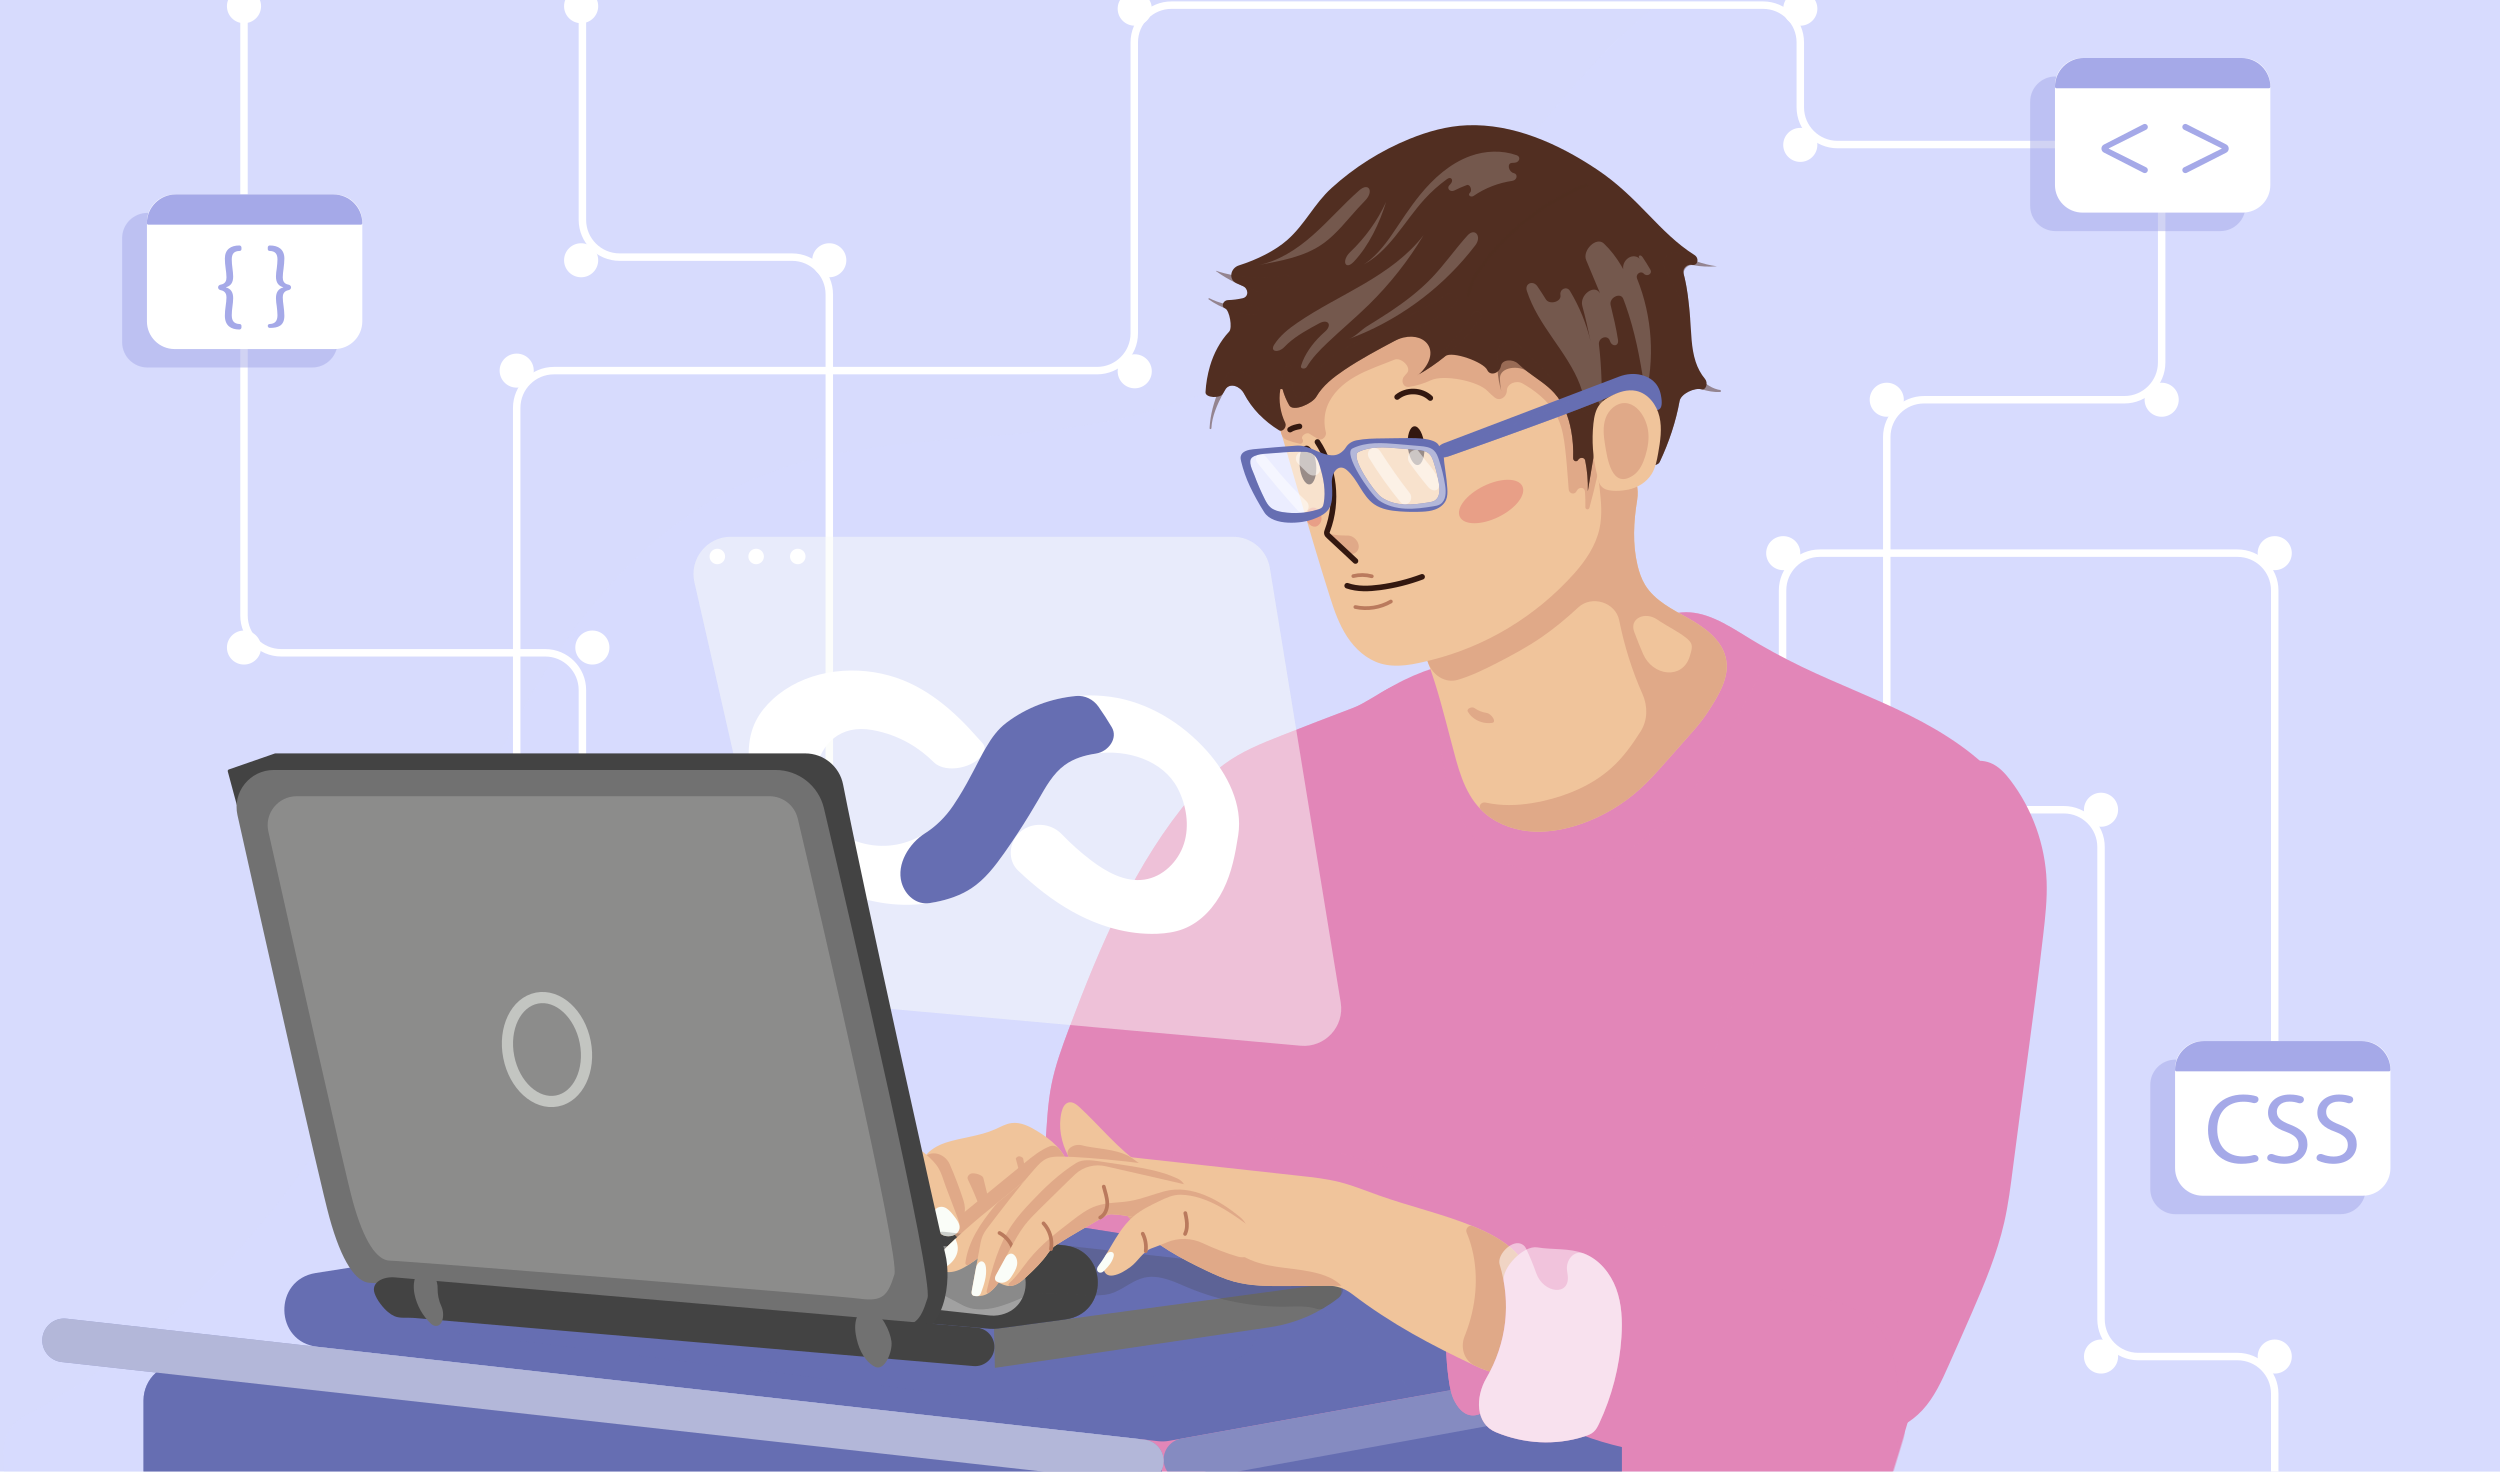 <svg width="671" height="395" viewBox="0 0 671 395" fill="none" xmlns="http://www.w3.org/2000/svg">
<g filter="url(#filter0_d_528_11473)">
<path d="M661 -39.471H10C4.477 -39.471 0 -34.993 0 -29.471V396.547C0 402.07 4.477 406.547 10 406.547H661C666.523 406.547 671 402.07 671 396.547V-29.471C671 -34.993 666.523 -39.471 661 -39.471Z" fill="#D7DBFD"/>
<path opacity="0.8" d="M671.411 397.236C671.411 402.761 666.93 407.24 661.404 407.236L11.182 406.786C5.736 406.782 1.295 402.421 1.191 396.976L0.97 385.313C0.896 381.457 3.057 377.92 6.457 376.099C22.15 367.693 36.826 357.402 50.235 345.148C65.937 330.795 79.562 314.159 90.325 295.81C108.049 265.597 118.123 231.592 133.278 200.014C148.434 168.445 170.461 137.866 202.821 124.289C230.949 112.488 262.826 115.101 292.887 109.865C326.49 104.013 358.233 87.921 382.783 64.291C402.662 45.157 417.729 21.429 438.109 2.821C465.173 -21.889 501.272 -36.536 537.954 -37.687L661.278 -39.335C666.852 -39.41 671.411 -34.911 671.411 -29.336V397.236Z" fill="#D7DBFD"/>
<path d="M156.316 -2.621V55.013C156.316 60.536 160.793 65.013 166.316 65.013H212.584C218.107 65.013 222.584 69.49 222.584 75.013V276.354" stroke="white" stroke-width="2" stroke-miterlimit="10" stroke-linecap="round"/>
<path d="M65.489 -2.621V161.21C65.489 166.733 69.966 171.21 75.489 171.21H146.316C151.838 171.21 156.316 175.687 156.316 181.21V285.712" stroke="white" stroke-width="2" stroke-miterlimit="10" stroke-linecap="round"/>
<path d="M138.682 223.421V105.476C138.682 99.954 143.159 95.476 148.682 95.476H294.437C299.959 95.476 304.437 90.999 304.437 85.476V7.379C304.437 1.856 308.914 -2.621 314.437 -2.621H473.2C478.723 -2.621 483.2 1.856 483.2 7.379V24.8C483.2 30.323 487.677 34.8 493.2 34.8H557.421" stroke="white" stroke-width="2" stroke-miterlimit="10" stroke-linecap="round"/>
<path d="M70.07 169.801C70.07 172.325 68.021 174.368 65.489 174.368C62.957 174.368 60.908 172.325 60.908 169.801C60.908 167.276 62.957 165.234 65.489 165.234C68.021 165.234 70.07 167.276 70.07 169.801Z" fill="white"/>
<path d="M163.572 169.801C163.572 172.325 161.523 174.368 158.991 174.368C156.459 174.368 154.411 172.325 154.411 169.801C154.411 167.276 156.459 165.234 158.991 165.234C161.523 165.234 163.572 167.276 163.572 169.801Z" fill="white"/>
<path d="M160.556 -2.335C160.556 0.189 158.508 2.232 155.976 2.232C153.444 2.232 151.395 0.189 151.395 -2.335C151.395 -4.86 153.444 -6.903 155.976 -6.903C158.508 -6.894 160.556 -4.851 160.556 -2.335Z" fill="white"/>
<path d="M70.07 -2.335C70.07 0.189 68.021 2.232 65.489 2.232C62.957 2.232 60.908 0.189 60.908 -2.335C60.908 -4.86 62.957 -6.903 65.489 -6.903C68.021 -6.894 70.07 -4.851 70.07 -2.335Z" fill="white"/>
<path d="M309.143 -1.666C309.143 0.858 307.094 2.901 304.562 2.901C302.03 2.901 299.981 0.858 299.981 -1.666C299.981 -4.191 302.03 -6.234 304.562 -6.234C307.094 -6.225 309.143 -4.182 309.143 -1.666Z" fill="white"/>
<path d="M487.781 -1.666C487.781 0.858 485.732 2.901 483.2 2.901C480.668 2.901 478.619 0.858 478.619 -1.666C478.619 -4.191 480.668 -6.234 483.2 -6.234C485.732 -6.225 487.781 -4.182 487.781 -1.666Z" fill="white"/>
<path d="M487.781 34.889C487.781 37.414 485.732 39.456 483.2 39.456C480.668 39.456 478.619 37.414 478.619 34.889C478.619 32.365 480.668 30.322 483.2 30.322C485.732 30.322 487.781 32.365 487.781 34.889Z" fill="white"/>
<path d="M584.772 103.291C584.772 105.815 582.723 107.858 580.191 107.858C577.659 107.858 575.61 105.815 575.61 103.291C575.61 100.766 577.659 98.723 580.191 98.723C582.723 98.723 584.772 100.775 584.772 103.291Z" fill="white"/>
<path d="M483.2 144.467C483.2 146.991 481.152 149.034 478.62 149.034C476.088 149.034 474.039 146.991 474.039 144.467C474.039 141.942 476.088 139.9 478.62 139.9C481.152 139.9 483.2 141.942 483.2 144.467Z" fill="white"/>
<path d="M615.119 144.467C615.119 146.991 613.07 149.034 610.538 149.034C608.006 149.034 605.957 146.991 605.957 144.467C605.957 141.942 608.006 139.9 610.538 139.9C613.07 139.9 615.119 141.942 615.119 144.467Z" fill="white"/>
<path d="M568.498 213.332C568.498 215.857 566.449 217.899 563.917 217.899C561.385 217.899 559.336 215.857 559.336 213.332C559.336 210.808 561.385 208.765 563.917 208.765C566.449 208.774 568.498 210.817 568.498 213.332Z" fill="white"/>
<path d="M568.498 360.099C568.498 362.623 566.449 364.666 563.917 364.666C561.385 364.666 559.336 362.623 559.336 360.099C559.336 357.574 561.385 355.531 563.917 355.531C566.449 355.531 568.498 357.574 568.498 360.099Z" fill="white"/>
<path d="M615.119 360.099C615.119 362.623 613.07 364.666 610.538 364.666C608.006 364.666 605.957 362.623 605.957 360.099C605.957 357.574 608.006 355.531 610.538 355.531C613.07 355.531 615.119 357.574 615.119 360.099Z" fill="white"/>
<path d="M510.989 103.291C510.989 105.815 508.94 107.858 506.408 107.858C503.876 107.858 501.827 105.815 501.827 103.291C501.827 100.766 503.876 98.723 506.408 98.723C508.94 98.723 510.989 100.775 510.989 103.291Z" fill="white"/>
<path d="M160.556 65.852C160.556 68.376 158.508 70.419 155.976 70.419C153.444 70.419 151.395 68.376 151.395 65.852C151.395 63.327 153.444 61.285 155.976 61.285C158.508 61.294 160.556 63.336 160.556 65.852Z" fill="white"/>
<path d="M227.156 65.852C227.156 68.376 225.107 70.419 222.575 70.419C220.043 70.419 217.994 68.376 217.994 65.852C217.994 63.327 220.043 61.285 222.575 61.285C225.107 61.285 227.156 63.336 227.156 65.852Z" fill="white"/>
<path d="M309.143 95.655C309.143 98.179 307.094 100.222 304.562 100.222C302.03 100.222 299.981 98.179 299.981 95.655C299.981 93.13 302.03 91.088 304.562 91.088C307.094 91.088 309.143 93.13 309.143 95.655Z" fill="white"/>
<path d="M143.263 95.476C143.263 98.001 141.214 100.044 138.682 100.044C136.15 100.044 134.101 98.001 134.101 95.476C134.101 92.952 136.15 90.909 138.682 90.909C141.214 90.909 143.263 92.952 143.263 95.476Z" fill="white"/>
<path d="M478.44 224.607V154.467C478.44 148.944 482.918 144.467 488.44 144.467H600.538C606.061 144.467 610.538 148.944 610.538 154.467V276.354" stroke="white" stroke-width="2" stroke-miterlimit="10" stroke-linecap="round"/>
<path d="M506.408 205.107V113.291C506.408 107.768 510.885 103.291 516.408 103.291H570.191C575.714 103.291 580.191 98.813 580.191 93.291V31.196" stroke="white" stroke-width="2" stroke-miterlimit="10" stroke-linecap="round"/>
<path d="M521.286 213.332H553.917C559.44 213.332 563.917 217.809 563.917 223.332V350.099C563.917 355.622 568.394 360.099 573.917 360.099H600.538C606.061 360.099 610.538 364.576 610.538 370.099V405.798" stroke="white" stroke-width="2" stroke-miterlimit="10" stroke-linecap="round"/>
<path opacity="0.5" d="M595.91 58.029H551.696C547.938 58.029 544.896 54.996 544.896 51.249V23.302C544.896 19.555 547.938 16.522 551.696 16.522H595.91C599.668 16.522 602.71 19.555 602.71 23.302V51.24C602.71 54.987 599.668 58.029 595.91 58.029Z" fill="#A5A9E8"/>
<path d="M601.922 53.069H558.987C554.881 53.069 551.553 49.751 551.553 45.656V18.984C551.553 14.89 554.881 11.572 558.987 11.572H601.922C606.029 11.572 609.357 14.89 609.357 18.984V45.647C609.366 49.751 606.029 53.069 601.922 53.069Z" fill="white"/>
<path d="M609.366 19.297C609.366 15.024 605.895 11.563 601.609 11.563H559.309C555.024 11.563 551.553 15.024 551.553 19.297C551.553 19.513 551.728 19.689 551.945 19.689H608.974C609.19 19.689 609.366 19.513 609.366 19.297Z" fill="#A5A9E8"/>
<path opacity="0.5" d="M83.794 94.638H39.58C35.822 94.638 32.781 91.605 32.781 87.858V59.92C32.781 56.173 35.822 53.14 39.58 53.14H83.794C87.552 53.14 90.594 56.173 90.594 59.92V87.858C90.594 91.605 87.543 94.638 83.794 94.638Z" fill="#A5A9E8"/>
<path d="M89.806 89.687H46.871C42.765 89.687 39.437 86.369 39.437 82.274V55.611C39.437 51.517 42.765 48.199 46.871 48.199H89.806C93.913 48.199 97.241 51.517 97.241 55.611V82.274C97.241 86.36 93.913 89.687 89.806 89.687Z" fill="white"/>
<path d="M97.241 55.915C97.241 51.642 93.769 48.181 89.484 48.181H47.184C42.899 48.181 39.428 51.642 39.428 55.915C39.428 56.131 39.603 56.307 39.82 56.307H96.848C97.065 56.307 97.241 56.131 97.241 55.915Z" fill="#A5A9E8"/>
<path opacity="0.5" d="M628.145 321.893H583.931C580.173 321.893 577.132 318.86 577.132 315.113V287.175C577.132 283.428 580.173 280.395 583.931 280.395H628.145C631.903 280.395 634.945 283.428 634.945 287.175V315.113C634.945 318.86 631.894 321.893 628.145 321.893Z" fill="#A5A9E8"/>
<path d="M634.158 316.933H591.223C587.116 316.933 583.788 313.615 583.788 309.52V282.857C583.788 278.763 587.116 275.444 591.223 275.444H634.158C638.264 275.444 641.592 278.763 641.592 282.857V309.52C641.592 313.615 638.264 316.933 634.158 316.933Z" fill="white"/>
<path d="M641.592 283.161C641.592 278.888 638.121 275.427 633.835 275.427H591.535C587.25 275.427 583.779 278.888 583.779 283.161C583.779 283.377 583.954 283.553 584.171 283.553H641.199C641.416 283.553 641.592 283.377 641.592 283.161Z" fill="#A5A9E8"/>
<path d="M343.812 193.475C338.542 195.554 333.219 197.704 328.656 201.067C325.417 203.448 322.635 206.392 320.04 209.452C304.634 227.578 295.24 249.941 286.875 272.189C285.041 277.068 283.243 281.983 282.223 287.094C281.158 292.447 280.979 297.933 280.577 303.374C279.771 314.114 278.089 325.015 280.299 335.55C282.509 346.085 289.774 356.468 300.376 358.52C302.782 358.984 305.332 358.993 307.631 358.145C314.547 355.594 316.515 347.004 317.893 339.778C320.792 324.533 325.525 309.699 330.249 294.918C336.225 276.194 342.21 257.452 349.341 239.139C353.805 227.676 358.708 216.401 363.825 205.215C366.357 199.675 372.611 188.846 375.223 183.342C379.249 174.859 368.683 183.904 363.396 185.911C356.847 188.4 350.316 190.906 343.812 193.475Z" fill="#E286B8"/>
<path opacity="0.5" d="M343.812 193.475C338.542 195.554 333.219 197.704 328.656 201.067C325.417 203.448 322.635 206.392 320.04 209.452C304.634 227.578 295.24 249.941 286.875 272.189C285.041 277.068 283.243 281.983 282.223 287.094C281.158 292.447 280.979 297.933 280.577 303.374C279.771 314.114 278.089 325.015 280.299 335.55C282.509 346.085 289.774 356.468 300.376 358.52C302.782 358.984 305.332 358.993 307.631 358.145C314.547 355.594 316.515 347.004 317.893 339.778C320.792 324.533 325.525 309.699 330.249 294.918C336.225 276.194 342.21 257.452 349.341 239.139C353.805 227.676 358.708 216.401 363.825 205.215C366.357 199.675 372.611 188.846 375.223 183.342C379.249 174.859 368.683 183.904 363.396 185.911C356.847 188.4 350.316 190.906 343.812 193.475Z" fill="#E286B8"/>
<path d="M439.46 164.002C443.442 162.95 447.146 160.755 451.252 160.39C457.568 159.81 463.348 163.565 468.752 166.866C473.574 169.81 478.539 172.521 483.63 174.974C493.14 179.56 503.071 183.27 512.51 187.989C521.958 192.717 531.038 198.578 537.784 206.686C544.53 214.795 548.753 225.401 547.491 235.865C546.4 244.928 545.487 254.41 543.116 263.224C539.224 277.672 511.393 385.866 503.417 404.028C502.629 405.823 500.992 406.542 499.032 406.532C477.06 406.418 337.037 405.741 308.884 406.743C299.517 407.073 312.149 327.031 312.561 322.312C315.155 292.259 324.836 263.277 335.679 235.124C343.892 213.805 354.109 191.263 374.024 179.997C387.981 172.102 404.658 171.014 420.672 170.104C421.334 170.068 421.218 168.837 421.737 168.427C423.052 167.392 424.85 167.303 426.506 167.107C429.807 166.705 436.266 164.85 439.46 164.002Z" fill="#E286B8"/>
<g opacity="0.5">
<path d="M450.134 364.479C406.366 360.477 361.776 363.916 318.315 358.971C312.694 358.332 307.517 362.299 306.977 367.931C306.162 376.443 305.563 384.818 305.469 391.729C305.409 396.176 308.602 399.956 313.02 400.472C324.262 401.785 335.894 400.714 347.131 398.867C363.584 396.164 379.867 391.909 396.534 391.4C420.654 390.669 444.318 397.814 468.412 399.143C479.261 399.741 490.168 399.111 500.887 397.329C504.419 396.741 507.275 394.176 508.342 390.758C509.147 388.18 510.002 385.365 510.898 382.356C512.87 375.729 507.588 369.153 500.676 368.986C483.907 368.581 466.841 366.007 450.134 364.479Z" fill="#E286B8"/>
</g>
<g opacity="0.5">
<path d="M535.922 204.574C533.302 201.738 529.108 201.138 525.651 202.858C496.814 217.202 473.334 242.435 462.158 272.644C456.847 287.013 454.202 302.157 452.133 317.363C451.293 323.541 445.116 327.535 439.038 326.142C425.108 322.951 410.803 321.228 396.99 317.504C379.553 312.803 362.948 304.944 345.126 302.036C338.047 300.88 330.882 300.523 323.698 300.507C318.993 300.497 314.98 303.901 314.254 308.549C313.541 313.116 312.971 317.706 312.569 322.321C312.158 327.04 312.006 332.089 314.421 336.165C316.184 339.136 319.136 341.232 322.223 342.802C330.57 347.057 340.17 348.029 349.51 348.814C375.876 351.053 402.313 352.463 428.733 353.872C441.473 354.55 454.258 355.228 466.989 354.399C473.958 353.944 481.178 352.936 487.02 349.127C491.995 345.88 495.529 340.893 498.928 336.032C506.032 325.889 513.136 315.747 520.23 305.604C529.49 292.384 538.92 278.807 543.107 263.233C545.478 254.419 546.399 244.937 547.482 235.874C548.735 225.41 544.521 214.804 537.775 206.695C537.177 205.97 536.558 205.263 535.922 204.574Z" fill="#E286B8"/>
</g>
<g opacity="0.5">
<path d="M386.246 192.191C386.863 199.104 387.883 206.08 390.612 212.467C393.34 218.854 397.957 224.661 404.237 227.64C410.473 230.593 417.765 230.531 424.537 229.157C427.749 228.506 430.925 227.56 433.851 226.088C436.58 224.714 439.067 222.895 441.438 220.977C447.602 215.981 453.158 210.183 457.524 203.564C459.394 200.728 461.049 197.748 462.695 194.778C464.484 191.557 466.274 188.328 468.063 185.108C469.595 182.345 471.145 179.512 472.409 176.594C473.99 172.943 472.144 168.937 468.752 166.857C463.348 163.556 457.568 159.81 451.252 160.381C447.146 160.756 443.442 162.941 439.46 163.994C436.266 164.841 429.816 166.696 426.532 167.098C424.868 167.303 423.079 167.392 421.764 168.418C421.245 168.828 421.352 170.051 420.699 170.095C411.289 170.629 401.657 171.235 392.477 173.239C388.778 174.047 386.015 177.135 385.854 180.918C385.695 184.673 385.91 188.45 386.246 192.191Z" fill="#E286B8"/>
</g>
<path d="M464.842 338.404C464.099 318.69 474.227 300.172 476.311 280.556C476.857 275.391 476.839 270.164 477.779 265.052C479.004 258.389 481.805 252.118 484.694 245.99C487.226 240.628 489.848 235.285 493.042 230.29C500.298 218.916 510.479 209.416 522.351 202.958C526.019 200.96 530.403 199.22 534.277 200.79C536.487 201.691 538.16 203.538 539.6 205.429C545.505 213.198 548.949 222.806 549.316 232.547C549.495 237.346 548.949 242.127 548.404 246.899C546.015 267.657 542.884 288.879 540.253 309.609C539.636 314.471 539.019 319.342 537.927 324.114C536.013 332.517 532.667 340.51 529.222 348.413C527.209 353.043 525.151 357.654 523.103 362.266C521.17 366.602 519.184 371.026 515.954 374.505C509.772 381.16 499.537 383.3 490.814 380.731C484.972 379.01 479.854 375.468 474.862 371.989C472.026 370.009 469.118 367.966 467.195 365.094C465.504 362.57 464.681 359.563 463.965 356.611C462.417 350.295 465.092 344.907 464.842 338.404Z" fill="#E286B8"/>
<path opacity="0.5" d="M489.553 344.363C496.003 346.174 502.615 349.198 506.05 354.934C508.555 359.126 509.021 364.184 509.307 369.064C509.486 372.025 509.173 375.745 506.417 376.869C504.682 377.574 502.731 376.878 500.995 376.164C492.782 372.766 484.668 368.894 477.654 363.444C474.343 360.875 471.302 357.958 468.689 354.684C466.909 352.445 462.06 346.745 462.391 343.694C462.981 338.226 485.491 343.221 489.553 344.363Z" fill="#E286B8"/>
<path d="M463.187 172.521C462.042 167.687 457.559 164.449 453.229 162.004C448.899 159.56 444.139 157.241 441.545 153.004C440.57 151.407 439.961 149.605 439.523 147.785C438.136 141.995 438.455 136.044 439.422 130.132C440.376 124.303 436.454 118.594 430.781 120.238C429.405 120.636 428.062 121.137 426.774 121.729C422.175 123.843 418.06 126.876 414.159 130.096C402.296 139.89 392.047 151.619 383.929 164.669C382.254 167.362 382.125 170.701 383.228 173.674C385.815 180.651 387.623 187.961 389.52 195.135C391.229 201.602 392.768 208.524 397.474 213.287C400.811 216.677 405.481 218.586 410.223 219.077C414.964 219.567 419.769 218.711 424.269 217.159C430.147 215.125 435.604 211.896 440.203 207.712C442.663 205.482 444.864 202.993 447.074 200.505C449.051 198.274 451.019 196.044 452.997 193.823C454.875 191.709 456.754 189.577 458.293 187.213C461.192 182.726 464.422 177.695 463.187 172.521Z" fill="#F0C49B"/>
<path d="M463.187 172.521C462.042 167.687 457.559 164.449 453.229 162.004C448.899 159.56 444.139 157.241 441.545 153.004C440.57 151.407 439.961 149.605 439.523 147.785C438.136 141.995 438.455 136.044 439.422 130.132C440.376 124.303 436.454 118.594 430.781 120.238C429.405 120.636 428.062 121.137 426.774 121.729C422.175 123.843 418.06 126.876 414.159 130.096C402.092 140.058 391.695 152.023 383.513 165.343C382.113 167.621 381.999 170.434 382.946 172.935C383.068 173.258 383.189 173.582 383.308 173.906C384.529 177.239 387.89 179.475 391.291 178.462C394.942 177.374 398.386 175.688 401.777 173.949C405.883 171.843 409.954 169.649 413.748 167.035C417.242 164.633 420.485 161.914 423.593 159.036C427.232 155.667 433.62 157.633 434.593 162.495C435.957 169.293 438.031 175.992 440.837 182.262C442.288 185.504 442.257 189.293 440.356 192.293C438.066 195.905 435.584 199.387 432.401 202.208C427.302 206.731 420.815 209.496 414.15 210.986C410.151 211.878 406.027 212.342 401.956 211.923C400.864 211.81 399.786 211.635 398.722 211.406C397.533 211.149 396.621 212.438 397.474 213.305C400.811 216.695 405.481 218.604 410.223 219.095C414.964 219.585 419.769 218.729 424.269 217.177C430.147 215.143 435.604 211.914 440.203 207.73C442.663 205.5 444.864 203.011 447.074 200.522C449.051 198.292 451.019 196.062 452.997 193.841C454.875 191.727 456.754 189.595 458.293 187.231C461.192 182.726 464.422 177.695 463.187 172.521Z" fill="#E0A988"/>
<path d="M400.498 190.023C401.814 189.824 400.325 187.552 399.009 187.35C397.835 187.169 396.703 186.73 395.738 186.036C395.037 185.531 393.521 186.256 393.956 187.002C394.265 187.531 394.657 188.023 395.174 188.471C396.615 189.72 398.61 190.3 400.498 190.023Z" fill="#E0A988"/>
<path d="M440.999 171.512C443.587 177.493 451.517 178.476 453.501 172.268C453.641 171.829 453.768 171.387 453.882 170.943C454.044 170.3 454.187 169.622 453.999 168.989C453.784 168.249 453.149 167.669 452.514 167.169C450.34 165.465 447.772 164.234 445.446 162.718C445.224 162.574 445.005 162.427 444.788 162.278C441.551 160.048 437.247 161.928 438.628 165.608C439.366 167.594 440.156 169.563 440.999 171.512Z" fill="#F0C49B"/>
<path d="M384.089 173.173C379.625 174.288 374.901 175.394 370.499 174.074C366.759 172.95 363.7 170.149 361.561 166.884C359.423 163.619 358.117 159.89 356.945 156.179C350.861 137.001 345.753 117.929 339.732 98.384C338.175 93.327 343.883 88.438 347.658 84.718C360.864 71.677 377.755 60.74 396.337 60.616C401.052 60.58 405.919 61.311 409.954 63.756C416.422 67.698 419.598 75.299 421.567 82.604C423.213 88.733 424.295 94.986 425.369 101.239C426.845 109.776 428.321 118.321 429.323 126.921C429.744 130.542 430.084 134.235 429.323 137.803C428.339 142.433 425.584 146.501 422.417 150.033C412.253 161.371 398.887 169.48 384.089 173.173Z" fill="#F0C49B"/>
<path d="M349.564 113.842C348.995 113.083 350.643 111.892 351.438 112.41C352.231 112.927 353.058 113.407 353.899 113.861C354.867 114.385 356.128 113.076 355.858 112.009C355.292 109.778 355.377 107.379 356.167 105.217C357.464 101.649 360.47 98.928 363.772 97.046C367.073 95.164 370.732 93.987 374.248 92.542C376.05 91.801 378.925 94.586 377.675 96.08C377.43 96.372 377.181 96.662 376.929 96.948C375.857 98.163 376.6 100.068 378.204 99.834C380.221 99.541 382.195 98.935 384.043 98.063C387.45 96.455 396.639 98.23 399.254 100.942C399.857 101.568 400.502 102.155 401.184 102.698C402.562 103.797 404.402 102.59 404.44 100.827C404.481 98.939 407.02 97.97 408.65 98.923C408.952 99.1 409.254 99.276 409.552 99.455C413.184 101.649 416.494 104.629 418.23 108.491C419.321 110.909 419.751 113.567 420.064 116.207C420.431 119.294 420.663 122.398 420.896 125.493C420.942 126.099 420.987 126.705 421.031 127.311C421.123 128.559 422.658 128.921 423.178 127.782C423.709 126.618 425.303 126.666 425.41 127.941C425.526 129.332 425.522 130.743 425.513 132.139C425.508 132.807 426.423 132.939 426.599 132.295C427.388 129.405 428.107 126.497 428.761 123.573C428.808 123.362 428.817 123.145 428.789 122.93C427.829 115.671 426.594 108.455 425.352 101.239C424.269 94.986 423.195 88.733 421.549 82.604C419.59 75.299 416.414 67.698 409.936 63.756C405.91 61.303 401.043 60.58 396.32 60.616C377.737 60.74 360.846 71.677 347.641 84.718C343.865 88.447 338.157 93.327 339.714 98.384C341.186 103.153 342.602 107.898 343.986 112.619C344.171 113.249 344.619 113.772 345.229 114.014C346.4 114.478 347.608 114.843 348.839 115.101C349.543 115.249 349.995 114.418 349.564 113.842Z" fill="#E0A988"/>
<path d="M364.107 144.105C365.662 142.546 363.861 139.694 361.66 139.737C359.813 139.772 357.96 139.587 356.155 139.183C356.143 139.18 356.131 139.189 356.131 139.202C356.131 139.203 356.131 139.205 356.132 139.206C356.195 139.49 356.418 139.704 356.632 139.9C358.139 141.309 359.652 142.718 361.162 144.123C362.002 144.905 363.297 144.917 364.107 144.105Z" fill="#E0A988"/>
<path d="M354.601 135.832C354.86 134.964 354.59 134.004 353.911 133.061C352.453 131.037 349.951 133.056 350.656 135.449C351.094 136.935 352.762 137.993 353.894 136.936C354.233 136.619 354.474 136.25 354.601 135.832Z" fill="#E89F87"/>
<path d="M353.599 114.628C358.162 121.533 359.191 130.631 356.283 138.365C356.184 138.633 356.077 138.918 356.14 139.195C356.202 139.48 356.426 139.695 356.641 139.891C359.029 142.121 361.418 144.342 363.807 146.572" stroke="#331810" stroke-width="1.5" stroke-miterlimit="10" stroke-linecap="round" stroke-linejoin="round"/>
<path d="M361.58 153.209C364.38 154.181 367.44 154.047 370.374 153.655C374.239 153.138 378.041 152.183 381.692 150.818" stroke="#331810" stroke-width="1.5" stroke-miterlimit="10" stroke-linecap="round" stroke-linejoin="round"/>
<path d="M363.226 150.622C364.845 150.221 366.572 150.238 368.191 150.676" stroke="#BA7A5D" stroke-miterlimit="10" stroke-linecap="round" stroke-linejoin="round"/>
<path d="M363.78 158.927C366.992 159.632 370.463 159.096 373.308 157.446" stroke="#BA7A5D" stroke-miterlimit="10" stroke-linecap="round" stroke-linejoin="round"/>
<path d="M374.99 102.559C377.477 100.481 381.539 100.606 383.892 102.836" stroke="#331810" stroke-width="1.5" stroke-miterlimit="10" stroke-linecap="round" stroke-linejoin="round"/>
<path d="M408.594 126.475C409.721 128.749 406.885 132.442 402.251 134.726C397.616 137.01 392.955 137.01 391.828 134.735C390.7 132.46 393.536 128.767 398.171 126.484C402.805 124.2 407.466 124.2 408.594 126.475Z" fill="#E89F87"/>
<path d="M382.282 115.422C382.533 118.295 381.754 120.712 380.529 120.819C379.303 120.926 378.104 118.687 377.853 115.815C377.603 112.942 378.381 110.525 379.607 110.418C380.824 110.311 382.023 112.55 382.282 115.422Z" fill="#331810"/>
<path d="M353.25 120.623C353.5 123.495 352.722 125.913 351.496 126.02C350.271 126.127 349.072 123.888 348.821 121.015C348.571 118.143 349.349 115.726 350.575 115.619C351.792 115.511 352.99 117.759 353.25 120.623Z" fill="#331810"/>
<path d="M346.254 111.31C346.996 110.81 347.9 110.623 348.777 110.454" stroke="#331810" stroke-width="1.5" stroke-miterlimit="10" stroke-linecap="round" stroke-linejoin="round"/>
<path d="M445.473 119.963C444.634 121.735 440.487 120.339 442.431 120.079C445.553 119.659 442.717 113.701 441.411 110.846C440.015 107.813 436.687 105.244 433.493 106.208C431.757 106.734 430.442 108.188 429.664 109.82C428.885 111.453 428.59 113.255 428.295 115.039C427.588 119.303 426.881 123.558 426.175 127.822C426.246 125.059 426.005 122.288 425.46 119.575C425.288 118.72 424.017 118.672 423.583 119.429C423.172 120.147 422.199 119.746 422.231 118.92C422.324 116.465 422.145 113.999 421.701 111.587C421.021 107.929 419.679 104.299 417.192 101.524C415.125 99.214 412.397 97.626 409.945 95.735C409.064 95.058 408.208 94.365 407.442 93.617C406.118 92.323 403.158 92.396 402.855 94.222C402.534 96.153 399.97 97.089 399.168 95.303C398.215 93.182 389.728 90.122 387.928 91.594C385.518 93.564 382.947 95.31 380.314 96.77C381.173 96.368 381.781 95.583 382.345 94.825C386.883 88.799 380.828 84.042 374.165 87.58C369.614 89.997 365.064 92.429 360.757 95.334C357.867 97.287 355.022 99.49 353.277 102.506C352.204 104.35 347.074 106.637 346.025 104.778C345.274 103.448 344.677 102.041 344.277 100.579C344.22 100.366 343.658 100.343 343.625 100.561C343.157 103.605 343.633 106.746 344.961 109.485C345.474 110.543 344.289 112.098 343.286 111.487C339.34 109.082 336.024 105.695 333.872 101.596C332.849 99.655 330.139 98.629 328.927 100.459C328.681 100.831 328.449 101.229 328.227 101.658C327.521 103.026 323.476 102.806 323.558 101.27C323.684 98.922 324.084 96.578 324.755 94.272C325.743 90.883 327.493 87.555 329.909 84.997C330.825 84.027 330.029 79.272 328.796 78.761C327.636 78.281 328.303 76.585 329.558 76.547C330.894 76.507 332.23 76.335 333.533 76.041C335.241 75.656 335.126 73.431 333.512 72.752C332.931 72.508 332.354 72.249 331.784 71.977C329.655 70.958 330.264 67.948 332.515 67.237C337.326 65.717 342.245 63.304 345.547 60.375C350.325 56.138 352.678 50.75 357.402 46.45C363.539 40.875 370.661 36.388 378.355 33.266C383.257 31.277 388.438 29.831 393.725 29.626C406.134 29.136 418.203 34.55 428.537 41.428C439.971 49.036 445.208 58.401 454.785 64.438C456.183 65.319 455.715 67.427 454.097 67.092C452.797 66.824 451.517 68.091 451.857 69.374C452.894 73.296 453.288 77.26 453.632 81.4C453.954 85.316 453.9 89.33 455.108 93.068C455.647 94.74 456.509 96.372 457.644 97.726C458.492 98.739 457.94 100.838 456.665 100.49C454.774 99.972 451.144 101.703 450.797 103.632C449.809 109.138 447.935 114.759 445.473 119.963Z" fill="#512E21"/>
<path opacity="0.2" d="M442.957 68.365C443.602 69.484 442.074 70.403 441.2 69.452C440.366 68.545 438.92 69.609 439.38 70.752C443.484 80.944 444.267 92.465 441.446 103.094C441.616 101.854 441.437 100.588 441.258 99.348C440.176 92.105 438.789 84.87 436.338 77.966C436.133 77.386 435.92 76.808 435.699 76.233C434.96 74.311 431.805 75.894 432.294 77.894C433.04 80.97 433.79 84.092 434.274 87.229C434.548 89.002 432.648 89.19 432.097 87.483C431.522 85.701 428.93 86.613 429.154 88.472C429.531 91.598 429.743 94.749 429.842 97.894C429.959 101.524 429.95 105.28 431.426 108.598C430.292 106.503 429.23 104.359 428.267 102.173C427.331 100.049 424.367 100.473 425.101 102.675C422.98 93.246 415.125 86.226 411.117 77.422C410.623 76.338 410.187 75.227 409.813 74.095C409.148 72.082 411.466 71.118 412.656 72.872C413.43 74.012 414.183 75.165 414.902 76.335C415.866 77.902 419.132 77.029 418.824 75.215C418.546 73.574 420.531 72.674 421.388 74.101C423.92 78.314 425.805 82.917 426.935 87.698C426.258 84.508 425.569 81.286 424.696 78.132C423.883 75.193 427.953 72.085 429.458 74.737C428.42 72.257 427.382 69.777 426.344 67.288C426.143 66.807 425.941 66.325 425.737 65.843C424.625 63.215 428.439 59.395 430.496 61.374C434.182 64.906 436.669 69.527 438.404 74.326C437.597 72.601 436.788 70.871 435.955 69.154C434.608 66.381 437.928 63.385 440.176 65.495C439.377 64.743 440.241 64.096 440.855 65.005C441.595 66.1 442.296 67.221 442.957 68.365Z" fill="white"/>
<g opacity="0.5">
<path d="M339.804 104.905C338.524 102.934 337.316 100.891 336.511 98.679C335.502 95.894 330.831 94.072 329.305 96.61C328.573 97.83 327.904 99.086 327.314 100.383C325.798 103.708 324.833 107.318 324.65 110.954C324.649 110.977 324.651 111 324.657 111.022C324.726 111.266 325.128 111.196 325.14 110.943C325.288 107.715 326.716 104.58 328.227 101.658C328.448 101.228 328.68 100.829 328.926 100.457C330.136 98.622 332.842 99.654 333.872 101.596C334.948 103.642 336.315 105.51 337.904 107.167C338.978 108.287 340.649 106.206 339.804 104.905Z" fill="#512E21"/>
<path d="M450.375 63.952C448.44 62.924 445.557 65.756 446.633 67.665C449.138 72.108 451.303 76.742 453.104 81.511C453.216 81.806 453.65 81.714 453.623 81.4C453.291 77.398 452.912 73.564 451.954 69.779C451.588 68.333 453.018 66.895 454.485 67.171C456.523 67.553 458.596 67.65 460.723 67.489C460.739 67.487 460.744 67.466 460.729 67.459C460.728 67.458 460.726 67.457 460.724 67.457C457.111 66.975 453.613 65.664 450.375 63.952Z" fill="#512E21"/>
<path d="M333.12 78.117C330.183 78.055 327.174 77.38 324.583 76.047C324.573 76.042 324.561 76.037 324.549 76.034C324.379 75.993 324.258 76.249 324.401 76.351C327.756 78.738 332.04 80.197 336.165 80.538C336.37 80.555 336.577 80.532 336.774 80.474C338.727 79.894 337.958 77.864 335.928 78.03C334.996 78.106 334.06 78.138 333.12 78.117Z" fill="#512E21"/>
<path d="M345.852 71.606C346.687 71.159 345.893 69.553 344.966 69.748C338.838 71.039 332.355 70.691 326.421 68.683C326.414 68.681 326.408 68.68 326.401 68.682C326.365 68.691 326.349 68.744 326.378 68.766C329.737 71.233 333.913 73.168 337.933 74.301C338.021 74.326 338.034 74.444 337.951 74.482C337.845 74.529 337.885 74.672 337.999 74.65C340.753 74.118 343.371 72.945 345.852 71.606Z" fill="#512E21"/>
<path d="M419.009 100.775C417.398 98.928 415.967 96.93 414.285 95.146C412.334 93.086 410.062 91.337 408.156 89.223C406.68 87.578 402.435 87.545 402.124 89.733C401.592 93.484 401.869 97.353 402.958 100.98C402.72 99.815 402.6 98.637 402.592 97.459C402.572 94.536 407.628 93.936 409.946 95.717C412.406 97.608 415.126 99.196 417.193 101.507C419.68 104.281 421.022 107.911 421.702 111.569C422.152 113.983 422.328 116.442 422.233 118.891C422.201 119.721 423.175 120.123 423.586 119.401C424.019 118.642 425.285 118.688 425.458 119.546C426.004 122.262 426.247 125.037 426.175 127.804C426.882 123.54 427.589 119.285 428.295 115.021C428.591 113.246 428.895 111.435 429.664 109.802C429.78 109.557 429.698 109.261 429.46 109.132C425.518 106.99 421.951 104.156 419.009 100.775Z" fill="#512E21"/>
<path d="M455.305 96.556C452.825 93.763 446.381 95.243 445.63 98.901C444.916 102.382 443.925 105.807 442.671 109.132C442.096 110.656 442.137 112.338 442.743 113.85C443.865 116.652 444.671 119.775 442.44 120.07C440.499 120.327 444.644 121.717 445.481 119.947C447.942 114.747 449.815 109.132 450.805 103.633C451.152 101.703 454.782 99.974 456.674 100.49C458.471 100.98 459.99 101.312 461.693 101.205C461.968 101.188 461.989 100.775 461.729 100.684C461.717 100.679 461.704 100.676 461.691 100.673C461.501 100.64 461.31 100.622 461.12 100.57C458.794 100.008 456.888 98.349 455.305 96.556Z" fill="#512E21"/>
<path d="M374.364 82.506C371.331 83.933 368.334 85.441 365.373 87.02C361.597 89.045 357.84 91.23 354.744 94.192C352.691 96.157 351.188 98.773 350.253 101.552C349.8 102.896 347.929 103.164 347.499 101.813C346.731 99.399 346.395 96.847 346.517 94.318C346.546 93.728 345.559 93.407 345.32 93.948C344.562 95.664 343.973 97.434 343.795 99.229C343.788 99.293 343.874 99.305 343.889 99.242C343.904 99.181 344.02 99.198 344.024 99.261C344.056 99.705 344.162 100.146 344.277 100.579C344.677 102.04 345.275 103.446 346.026 104.777C347.076 106.635 352.204 104.35 353.277 102.506C355.031 99.49 357.867 97.287 360.756 95.334C370.318 88.879 381.087 84.756 390.391 77.957C390.654 77.765 390.864 77.508 390.997 77.211C391.817 75.375 389.37 74.102 387.754 75.299C383.744 78.272 378.93 80.361 374.364 82.506Z" fill="#512E21"/>
<path d="M389.815 87.564C387.741 90.029 385.475 92.346 383.001 94.408C382.381 94.924 381.842 95.528 381.258 96.084C380.971 96.356 380.655 96.593 380.296 96.761C386.976 93.054 393.249 87.513 397.507 81.128C397.556 81.054 397.591 80.972 397.612 80.886C397.829 79.984 396.058 79.134 395.538 79.902C393.748 82.543 391.87 85.121 389.815 87.564Z" fill="#512E21"/>
</g>
<path opacity="0.5" d="M394.092 75.2C394.602 71.971 396.418 69.108 398.404 66.503C405.427 57.27 415 49.992 425.79 45.692" stroke="#512E21" stroke-miterlimit="10" stroke-linecap="round" stroke-linejoin="round"/>
<path opacity="0.2" d="M355.451 85.173C355.511 85.12 355.572 85.066 355.632 85.013C357.655 83.231 356.461 81.49 354.091 82.774C351.148 84.371 348.159 85.958 345.681 88.197C345.341 88.505 345.01 88.827 344.693 89.162C343.141 90.799 340.789 90.439 341.986 88.527C343.525 86.092 345.851 84.254 348.231 82.622C353.93 78.715 360.175 75.673 366.142 72.168C372.101 68.662 377.889 64.603 382.085 59.126C378.014 65.923 373.076 72.194 367.422 77.752C363.789 81.32 359.862 84.594 356.176 88.108C354.145 90.044 352.168 92.078 350.736 94.477C350.307 95.2 348.946 95.011 349.191 94.207C349.319 93.788 349.459 93.391 349.609 93.023C350.852 89.99 353.017 87.341 355.451 85.173Z" fill="white"/>
<path opacity="0.2" d="M372.038 50.17C369.734 55.222 366.427 59.801 362.408 63.639C359.98 65.959 361.048 68.679 363.36 66.244C367.422 61.954 370.311 55.816 372.038 50.17Z" fill="white"/>
<path opacity="0.2" d="M366.42 49.816C368.807 47.363 367.399 44.834 364.827 47.092C360.479 50.91 356.677 55.317 352.338 59.144C347.999 62.971 342.935 66.271 337.227 67.252C343.668 66.021 350.182 65.031 355.451 61.142C358.922 58.573 361.553 55.058 364.469 51.883C365.105 51.188 365.756 50.498 366.42 49.816Z" fill="white"/>
<path opacity="0.2" d="M381.11 48.332C384.751 43.854 389.225 39.831 394.655 37.869C398.633 36.434 403.19 36.258 407.115 37.68C408.303 38.11 407.791 39.615 406.529 39.675C406.277 39.688 406.026 39.704 405.775 39.724C404.384 39.835 404.913 42.167 406.279 42.456C407.509 42.716 407.181 44.353 405.936 44.534C402.218 45.074 398.617 46.451 395.555 48.556C394.768 49.096 393.812 48.372 394.529 47.742C395.238 47.119 394.585 45.348 393.698 45.672C392.556 46.09 391.439 46.574 390.354 47.123C389.248 47.682 388.162 46.567 389.035 45.688C389.099 45.623 389.163 45.559 389.228 45.495C390.27 44.469 389.58 43.199 388.395 44.056C386.194 45.648 384.155 47.464 382.327 49.474C376.771 55.576 372.843 63.631 365.445 67.288C368.486 65.772 371.68 61.793 373.55 59.028C376.002 55.415 378.346 51.731 381.11 48.332Z" fill="white"/>
<path opacity="0.2" d="M384.376 70.481C387.775 66.913 390.576 62.828 393.886 59.188C395.893 56.987 397.801 59.489 395.973 61.841C395.482 62.473 394.987 63.101 394.485 63.72C386.004 74.157 374.686 82.283 362.063 86.975C363.807 86.324 365.257 84.638 366.813 83.639C368.907 82.31 371.036 81.043 373.094 79.661C377.129 76.967 381.021 74.005 384.376 70.481Z" fill="white"/>
<path d="M385.681 117.492C386.075 118.787 387.729 118.871 389.005 118.421C396.847 115.657 425.422 105.532 432.366 102.3C436.634 100.309 439.213 101.201 440.695 102.482C442.258 103.833 443.668 106.996 445.377 105.836C445.953 105.446 446.249 104.37 445.768 101.961C445.106 98.625 442.771 97.225 440.606 96.663C438.62 96.145 436.517 96.342 434.594 97.073L387.607 114.935C386.458 115.371 385.323 116.316 385.681 117.492Z" fill="#666EB2"/>
<g opacity="0.5">
<path d="M444.283 102.416C443.334 100.525 441.312 99.339 439.228 98.964C437.143 98.59 434.996 98.928 432.947 99.455C430.039 100.204 427.248 101.337 424.466 102.47C411.95 107.548 399.442 112.627 386.927 117.706C386.421 117.911 386.211 118.516 386.636 118.86C386.843 119.027 387.137 119.066 387.388 118.978C391.384 117.575 424.773 105.821 432.357 102.291C438.732 99.317 441.339 102.775 442.152 104.357C442.382 104.805 442.343 105.006 442.766 105.28C443.733 105.907 445.04 105.149 444.818 104.018C444.71 103.466 444.539 102.929 444.283 102.416Z" fill="#666EB2"/>
</g>
<path d="M388.464 127.17C388.285 124.057 387.632 120.989 387.426 117.893C387.381 117.206 386.872 116.751 386.397 116.261C386.156 116.011 386.961 113.576 378.533 113.576C376.064 113.576 373.604 113.638 371.134 113.665C368.772 113.692 366.384 113.727 364.075 114.182C362.921 114.414 361.848 115.065 361.239 116.065C360.846 116.707 360.282 117.251 359.647 117.652C359.128 117.974 358.528 118.17 357.92 118.197C354.475 118.342 351.443 115.349 348.005 115.609C344.112 115.904 340.167 116.188 336.385 116.573C335.026 116.716 333.361 117.099 333.03 118.42C332.905 118.91 333.013 119.419 333.138 119.909C333.701 122.157 334.444 124.36 335.437 126.448C336.573 128.838 337.871 131.202 339.311 133.468C341.798 137.375 349.653 136.421 352.275 135.422C353.93 134.788 355.692 134.066 356.659 132.585C357.58 131.176 357.589 129.383 357.571 127.706C357.564 127.094 357.532 126.461 357.483 125.822C357.256 122.882 359.209 120.238 361.463 122.139C362.975 123.415 364.004 125.145 365.042 126.831C366.079 128.508 367.198 130.212 368.817 131.336C370.794 132.71 373.29 133.085 375.706 133.263C377.71 133.406 379.714 133.441 381.718 133.343C382.908 133.29 384.098 133.156 385.198 132.746C386.451 132.282 387.614 131.399 388.133 130.159C388.518 129.24 388.518 128.187 388.464 127.17ZM355.281 131.113C355.218 131.461 355.129 131.827 354.905 132.103C354.628 132.451 354.189 132.612 353.76 132.746C350.7 133.709 347.426 133.95 344.259 133.45C343.087 133.263 341.879 132.951 340.984 132.175C340.304 131.577 339.857 130.756 339.454 129.954C338.398 127.857 337.468 125.707 336.663 123.504C336.224 122.318 334.793 119.766 336.108 118.75C337.54 117.643 340.975 117.742 342.72 117.563C345.019 117.331 347.336 117.233 349.653 117.26C350.459 117.269 351.3 117.304 352.015 117.67C353.268 118.304 353.831 119.758 354.234 121.096C355.227 124.334 355.907 127.777 355.281 131.113ZM385.046 130.382C384.581 130.658 384.035 130.747 383.499 130.837C381.325 131.185 379.133 131.497 376.941 131.39C374.749 131.274 372.521 130.712 370.732 129.436C368.754 128.036 362.232 118.473 364.576 117.322C367.806 115.734 371.608 116.011 375.205 116.323C376.923 116.475 378.632 116.618 380.34 116.769C381.503 116.867 382.756 117.01 383.606 117.804C384.187 118.348 384.492 119.133 384.742 119.882C385.404 121.854 385.905 123.879 386.227 125.93C386.487 127.536 386.46 129.543 385.046 130.382Z" fill="#666EB2"/>
<path opacity="0.5" d="M384.751 119.882C384.492 119.124 384.197 118.348 383.615 117.804C382.765 117.01 381.513 116.867 380.35 116.769C378.641 116.618 376.923 116.475 375.214 116.323C371.627 116.011 367.824 115.734 364.586 117.322C362.233 118.473 368.764 128.036 370.741 129.436C372.53 130.712 374.749 131.274 376.95 131.39C379.142 131.506 381.343 131.193 383.508 130.837C384.045 130.747 384.59 130.658 385.056 130.382C386.469 129.543 386.496 127.545 386.236 125.93C385.914 123.87 385.413 121.854 384.751 119.882Z" fill="white"/>
<path opacity="0.5" d="M352.015 117.661C351.3 117.296 350.459 117.26 349.653 117.251C347.336 117.215 345.019 117.313 342.72 117.554C340.975 117.733 337.54 117.635 336.108 118.741C334.793 119.758 336.233 122.309 336.663 123.495C337.468 125.699 338.408 127.848 339.454 129.945C339.866 130.756 340.304 131.577 340.984 132.166C341.879 132.942 343.087 133.254 344.259 133.441C347.426 133.941 350.7 133.7 353.76 132.737C354.181 132.603 354.628 132.442 354.905 132.094C355.129 131.818 355.218 131.452 355.281 131.104C355.907 127.768 355.227 124.325 354.234 121.087C353.832 119.749 353.259 118.304 352.015 117.661Z" fill="white"/>
<path opacity="0.5" d="M343.498 123.067C342.239 121.583 341.019 120.061 339.766 118.577C339.361 118.097 338.64 117.858 338.026 117.986C336.954 118.208 336.812 119.389 337.497 120.244C340.972 124.585 344.514 128.872 348.257 132.973C348.647 133.4 349.213 133.63 349.788 133.566C351.305 133.4 351.736 131.548 350.617 130.51C348.098 128.172 345.719 125.686 343.498 123.067Z" fill="white"/>
<path opacity="0.5" d="M350.884 122.905C352.514 124.506 354.898 123.273 354.234 121.087C353.822 119.749 353.259 118.304 352.015 117.661C351.299 117.296 350.458 117.26 349.653 117.251C347.978 117.23 347.193 119.223 348.375 120.411C349.206 121.246 350.043 122.078 350.884 122.905Z" fill="white"/>
<path opacity="0.5" d="M368.625 116.198C367.325 116.352 366.755 117.798 367.441 118.913C370.006 123.083 372.852 127.082 375.959 130.872C376.203 131.17 376.557 131.363 376.941 131.381C378.56 131.46 379.328 129.546 378.323 128.274C375.503 124.704 372.924 120.927 370.439 117.089C370.043 116.478 369.348 116.113 368.625 116.198Z" fill="white"/>
<path opacity="0.5" d="M386.237 125.922C386.226 125.857 386.216 125.793 386.205 125.729C385.936 124.118 385.148 122.654 384.104 121.397C382.885 119.929 381.708 118.424 380.578 116.886C380.525 116.813 380.439 116.769 380.35 116.751C378.451 116.588 377.211 118.668 378.315 120.221C379.906 122.46 381.584 124.638 383.345 126.748C384.563 128.208 386.522 127.802 386.237 125.922Z" fill="white"/>
<g opacity="0.5">
<path d="M352.713 116.814C351.917 116.404 350.986 116.368 350.101 116.359C347.533 116.323 344.965 116.43 342.415 116.689C340.483 116.885 336.672 116.769 335.088 118C333.63 119.133 335.222 121.952 335.705 123.272C336.6 125.716 337.638 128.098 338.801 130.426C339.248 131.327 339.74 132.228 340.501 132.897C341.494 133.763 342.827 134.11 344.124 134.316C347.631 134.869 351.273 134.601 354.654 133.54C355.12 133.388 355.612 133.209 355.925 132.826C356.175 132.514 356.274 132.112 356.345 131.729C357.043 128.036 356.283 124.218 355.182 120.614C354.726 119.124 354.1 117.519 352.713 116.814ZM355.281 131.113C355.218 131.461 355.129 131.827 354.905 132.103C354.628 132.451 354.189 132.612 353.76 132.746C350.7 133.709 347.426 133.95 344.258 133.45C343.086 133.263 341.879 132.951 340.984 132.175C340.304 131.577 339.857 130.756 339.454 129.954C338.398 127.857 337.468 125.707 336.663 123.504C336.224 122.318 334.793 119.766 336.108 118.75C337.54 117.643 340.975 117.742 342.72 117.563C345.019 117.331 347.336 117.233 349.653 117.26C350.459 117.269 351.299 117.304 352.015 117.67C353.268 118.304 353.831 119.758 354.234 121.096C355.227 124.334 355.907 127.777 355.281 131.113Z" fill="#666EB2"/>
<path opacity="0.25" d="M352.713 116.814C351.917 116.404 350.986 116.368 350.101 116.359C347.533 116.323 344.965 116.43 342.415 116.689C340.483 116.885 336.672 116.769 335.088 118C333.63 119.133 335.222 121.952 335.705 123.272C336.6 125.716 337.638 128.098 338.801 130.426C339.248 131.327 339.74 132.228 340.501 132.897C341.494 133.763 342.827 134.11 344.124 134.316C347.631 134.869 351.273 134.601 354.654 133.54C355.12 133.388 355.612 133.209 355.925 132.826C356.175 132.514 356.274 132.112 356.345 131.729C357.043 128.036 356.283 124.218 355.182 120.614C354.726 119.124 354.1 117.519 352.713 116.814ZM355.281 131.113C355.218 131.461 355.129 131.827 354.905 132.103C354.628 132.451 354.189 132.612 353.76 132.746C350.7 133.709 347.426 133.95 344.258 133.45C343.086 133.263 341.879 132.951 340.984 132.175C340.304 131.577 339.857 130.756 339.454 129.954C338.398 127.857 337.468 125.707 336.663 123.504C336.224 122.318 334.793 119.766 336.108 118.75C337.54 117.643 340.975 117.742 342.72 117.563C345.019 117.331 347.336 117.233 349.653 117.26C350.459 117.269 351.299 117.304 352.015 117.67C353.268 118.304 353.831 119.758 354.234 121.096C355.227 124.334 355.907 127.777 355.281 131.113Z" fill="#666EB2"/>
</g>
<path opacity="0.5" d="M386.174 119.303C385.879 118.437 385.539 117.536 384.868 116.912C383.893 115.993 382.452 115.833 381.11 115.717C379.142 115.547 377.174 115.378 375.205 115.208C371.081 114.851 366.715 114.53 363.002 116.359C360.3 117.688 367.806 128.66 370.07 130.275C372.128 131.738 374.677 132.389 377.2 132.523C379.723 132.656 382.246 132.291 384.734 131.889C385.351 131.791 385.977 131.684 386.514 131.363C388.133 130.4 388.169 128.107 387.874 126.252C387.507 123.897 386.934 121.568 386.174 119.303ZM385.047 130.382C384.581 130.658 384.036 130.747 383.499 130.837C381.325 131.185 379.133 131.497 376.941 131.39C374.749 131.274 372.521 130.712 370.732 129.436C368.755 128.036 362.233 118.473 364.577 117.322C367.806 115.734 371.609 116.011 375.205 116.323C376.923 116.475 378.632 116.618 380.341 116.769C381.504 116.867 382.756 117.01 383.606 117.804C384.188 118.348 384.492 119.133 384.742 119.882C385.405 121.854 385.906 123.879 386.228 125.93C386.487 127.536 386.46 129.543 385.047 130.382Z" fill="#666EB2"/>
<path opacity="0.5" d="M386.174 119.303C385.879 118.437 385.539 117.536 384.868 116.912C383.893 115.993 382.452 115.833 381.11 115.717C379.142 115.547 377.174 115.378 375.205 115.208C371.081 114.851 366.715 114.53 363.002 116.359C360.3 117.688 367.806 128.66 370.07 130.275C372.128 131.738 374.677 132.389 377.2 132.523C379.723 132.656 382.246 132.291 384.734 131.889C385.351 131.791 385.977 131.684 386.514 131.363C388.133 130.4 388.169 128.107 387.874 126.252C387.507 123.897 386.934 121.568 386.174 119.303ZM385.047 130.382C384.581 130.658 384.036 130.747 383.499 130.837C381.325 131.185 379.133 131.497 376.941 131.39C374.749 131.274 372.521 130.712 370.732 129.436C368.755 128.036 362.233 118.473 364.577 117.322C367.806 115.734 371.609 116.011 375.205 116.323C376.923 116.475 378.632 116.618 380.341 116.769C381.504 116.867 382.756 117.01 383.606 117.804C384.188 118.348 384.492 119.133 384.742 119.882C385.405 121.854 385.906 123.879 386.228 125.93C386.487 127.536 386.46 129.543 385.047 130.382Z" fill="white"/>
<path d="M427.669 109.713C427.866 107.885 428.223 105.976 429.378 104.531C430.165 103.549 431.256 102.862 432.366 102.292C434.45 101.212 436.83 100.436 439.121 100.909C442.35 101.578 444.659 104.646 445.401 107.849C446.144 111.06 445.625 114.405 445.052 117.643C444.712 119.579 444.327 121.551 443.299 123.228C441.939 125.44 439.523 126.912 436.973 127.429C435.3 127.768 432.053 128.053 430.487 127.099C429.073 126.234 429.002 124.851 428.599 123.21C427.517 118.812 427.195 114.227 427.669 109.713Z" fill="#F0C49B"/>
<path d="M430.782 115.288C430.397 112.942 430.156 110.48 430.943 108.241C431.739 106.002 433.842 104.067 436.221 104.183C438.539 104.299 440.373 106.261 441.357 108.357C441.822 109.348 442.162 110.4 442.332 111.48C442.699 113.79 442.287 116.154 441.607 118.393C440.99 120.4 440.06 122.46 438.306 123.62C432.526 127.465 431.363 118.821 430.782 115.288Z" fill="#E0A988"/>
<path opacity="0.5" d="M186.382 152.287C184.959 146.029 189.715 140.069 196.133 140.069H330.962C335.864 140.069 340.043 143.622 340.832 148.46L359.854 265.104C360.905 271.551 355.596 277.258 349.09 276.674L219.111 265.007C214.792 264.619 211.215 261.492 210.253 257.264L186.382 152.287Z" fill="#FAFDF8"/>
<path d="M272.543 220.759C270.69 223.566 270.839 227.359 273.277 229.677C277.668 233.852 282.426 237.638 287.707 240.602C294.686 244.518 302.63 246.944 310.629 246.623C313.008 246.525 315.397 246.186 317.616 245.329C322.429 243.474 326.071 239.335 328.352 234.723C330.633 230.111 331.537 225.259 332.333 220.183C333.622 211.994 329.497 203.814 323.986 197.614C317.258 190.05 308.088 184.403 298.05 183.021C288.172 181.656 278.036 183.993 270.1 190.014C264.24 194.457 262.504 202.387 255.821 212.253C249.138 222.119 237.221 226.436 225.698 219.942C214.184 213.448 216.724 188.801 234.144 191.941C241.544 193.274 246.914 196.882 250.643 200.592C253.837 203.771 261.957 202.065 263.965 198.03C264.844 196.264 263.847 195.664 262.549 194.179C255.949 186.63 248.345 180.01 238.679 177.321C227.97 174.341 215.561 176.188 207.393 183.699C205.577 185.367 203.984 187.302 202.875 189.497C200.262 194.697 200.611 200.924 202.114 206.544C203.662 212.333 205.827 217.525 209.451 222.297C218.889 234.75 235.736 241.146 251.097 238.104C254.506 237.426 257.87 236.311 260.76 234.393C264.365 231.993 267.067 228.479 269.563 224.937C272.847 220.29 275.907 215.5 278.743 210.567C280.684 207.186 282.626 203.636 285.775 201.334C288.181 199.577 291.134 198.694 294.086 198.266C302.505 197.044 312.185 200.059 316.095 207.596C318.421 212.083 319.316 217.623 317.777 222.44C316.247 227.257 312.114 231.378 307.104 232.092C301.941 232.832 296.94 230.04 292.798 226.882C290.017 224.763 287.404 222.427 284.985 219.903C281.505 216.273 275.313 216.562 272.543 220.759Z" fill="white"/>
<path d="M255.821 212.244C256.358 211.45 256.85 210.674 257.333 209.907C260.51 204.813 262.487 200.299 264.643 196.615C266.2 193.948 267.846 191.709 270.1 189.996C275.566 185.849 282.071 183.448 288.818 182.805C291.186 182.579 293.453 183.717 294.824 185.661C296.087 187.454 297.28 189.295 298.398 191.181C300.155 194.142 297.492 197.771 294.086 198.274C291.134 198.703 288.182 199.586 285.775 201.343C282.626 203.645 280.693 207.195 278.743 210.576C278.555 210.906 278.358 211.227 278.161 211.557C277.535 212.627 276.909 213.689 276.256 214.75C274.135 218.22 271.899 221.628 269.555 224.946C267.058 228.479 264.366 232.002 260.751 234.402C257.861 236.32 254.497 237.444 251.089 238.113C250.568 238.216 250.045 238.307 249.52 238.388C245.996 238.933 242.95 236.316 241.983 232.882C240.589 227.927 243.972 222.378 248.32 219.622C251.209 217.791 253.764 215.28 255.821 212.244Z" fill="#666EB2"/>
<path d="M194.617 145.359C194.617 146.51 193.687 147.437 192.533 147.437C191.378 147.437 190.448 146.51 190.448 145.359C190.448 144.208 191.378 143.281 192.533 143.281C193.687 143.281 194.617 144.208 194.617 145.359Z" fill="white"/>
<path d="M202.947 147.437C204.098 147.437 205.031 146.507 205.031 145.359C205.031 144.211 204.098 143.281 202.947 143.281C201.795 143.281 200.862 144.211 200.862 145.359C200.862 146.507 201.795 147.437 202.947 147.437Z" fill="white"/>
<path d="M214.121 147.437C215.272 147.437 216.205 146.507 216.205 145.359C216.205 144.211 215.272 143.281 214.121 143.281C212.969 143.281 212.036 144.211 212.036 145.359C212.036 146.507 212.969 147.437 214.121 147.437Z" fill="white"/>
<path d="M317.177 392.994C314.289 393.943 312.337 396.639 312.337 399.679C312.337 403.566 315.488 406.716 319.374 406.716H425.309C430.832 406.716 435.309 402.239 435.309 396.716V367.972C435.309 361.164 428.654 356.346 422.186 358.472L317.177 392.994Z" fill="#666EB2"/>
<path opacity="0.25" d="M317.177 392.994C314.289 393.943 312.337 396.639 312.337 399.679C312.337 403.566 315.488 406.716 319.374 406.716H425.309C430.832 406.716 435.309 402.239 435.309 396.716V367.972C435.309 361.164 428.654 356.346 422.186 358.472L317.177 392.994Z" fill="#666EB2"/>
<path opacity="0.25" d="M435.309 367.971C435.309 361.163 428.654 356.345 422.186 358.471L313.75 394.117C313.536 394.187 313.398 394.399 313.416 394.624C313.436 394.893 313.676 395.086 313.945 395.056C332.025 393.043 350.185 391.652 368.361 390.865C374.365 390.606 380.547 390.437 386.21 392.462C388.831 393.398 391.292 394.79 394.011 395.405C399.612 396.681 405.803 394.558 411.055 396.877C417.058 399.527 419.339 395.263 419.715 401.792C419.877 404.495 422.014 406.716 424.722 406.716H427.616C431.865 406.716 435.309 403.272 435.309 399.023V367.971Z" fill="#666EB2"/>
<path d="M49.378 361.931C43.536 361.425 38.515 366.028 38.515 371.891C38.515 379.433 38.515 389.392 38.515 396.728C38.515 402.251 42.992 406.716 48.515 406.716H302.328C307.851 406.716 312.328 402.239 312.328 396.716V393.864C312.328 388.675 308.36 384.349 303.191 383.901L49.378 361.931Z" fill="#666EB2"/>
<path opacity="0.5" d="M49.378 361.931C43.536 361.425 38.515 366.028 38.515 371.891C38.515 379.433 38.515 389.392 38.515 396.728C38.515 402.251 42.992 406.716 48.515 406.716H302.328C307.851 406.716 312.328 402.239 312.328 396.716V393.864C312.328 388.675 308.36 384.349 303.191 383.901L49.378 361.931Z" fill="#666EB2"/>
<path d="M85.203 357.487C73.616 356.187 73.249 339.479 84.767 337.671L225.189 315.625C226.22 315.463 227.269 315.464 228.299 315.626L413.993 344.927C425.126 346.684 425.298 362.651 414.206 364.647L313.773 382.721C312.821 382.892 311.848 382.925 310.887 382.817L85.203 357.487Z" fill="#666EB2"/>
<g opacity="0.5">
<path d="M258.521 320.392C251.677 319.312 246.69 326.749 247.206 333.659C247.376 335.916 247.277 338.333 248.512 340.242C249.732 342.134 256.046 344.985 257.998 346.107C259.018 346.694 260.156 347.098 261.306 347.28C264.678 347.815 268.096 346.825 271.272 345.594C272.325 345.188 273.368 344.753 274.398 344.292C280.438 341.586 290.013 344.374 296.576 343.519C297.391 343.412 298.191 343.211 298.953 342.909C301.771 341.794 304.133 339.609 307.095 338.922C311.076 337.994 315.075 339.983 318.842 341.571C327.198 345.086 336.288 346.843 345.35 346.691C348.061 346.647 350.853 346.442 353.429 347.289C355.657 348.021 357.563 349.492 359.415 350.929C366.151 356.165 372.996 361.517 377.827 368.537C378.798 369.941 380.463 370.72 382.143 370.418L414.219 364.646C425.312 362.65 425.14 346.683 414.007 344.926L258.521 320.392Z" fill="#666EB2"/>
</g>
<path d="M305.929 393.869C309.347 394.251 312.337 391.576 312.337 388.137C312.337 385.2 310.13 382.732 307.212 382.404L17.855 349.929C14.383 349.539 11.344 352.256 11.344 355.75C11.344 358.734 13.587 361.241 16.552 361.572L305.929 393.869Z" fill="#666EB2"/>
<path d="M312.337 387.748C312.337 384.988 314.314 382.624 317.03 382.135L465.975 355.33C469.37 354.719 472.491 357.329 472.491 360.779C472.491 363.454 470.579 365.746 467.948 366.225L319.063 393.359C315.561 393.997 312.337 391.307 312.337 387.748Z" fill="#666EB2"/>
<path opacity="0.5" d="M305.929 393.869C309.347 394.251 312.337 391.576 312.337 388.137C312.337 385.2 310.13 382.732 307.212 382.404L17.855 349.929C14.383 349.539 11.344 352.256 11.344 355.75C11.344 358.734 13.587 361.241 16.552 361.572L305.929 393.869Z" fill="white"/>
<path opacity="0.2" d="M312.337 387.748C312.337 384.988 314.314 382.624 317.03 382.135L465.975 355.33C469.37 354.719 472.491 357.329 472.491 360.779C472.491 363.454 470.579 365.746 467.948 366.225L319.063 393.359C315.561 393.997 312.337 391.307 312.337 387.748Z" fill="white"/>
<path opacity="0.5" d="M123.452 334.396C112.593 336.955 113.444 352.681 124.515 354.054L271.454 372.267C272.495 372.396 273.55 372.361 274.581 372.162L329.511 361.553C340.361 359.458 340.298 343.909 329.432 341.901L198.195 317.654C196.833 317.402 195.433 317.436 194.085 317.754L123.452 334.396Z" fill="#666EB2"/>
<path d="M266.79 352.721L357.527 340.436C359.775 340.131 360.98 342.995 359.191 344.39C353.886 348.529 347.587 351.232 340.922 352.213L267.023 363.14" fill="#717171"/>
<path d="M285.984 350.123C297.656 348.543 297.471 331.603 285.768 330.277L208.177 321.485C207.271 321.383 206.356 321.404 205.456 321.55L180.808 325.533C169.174 327.412 169.802 344.355 181.544 345.367L265.687 352.626C266.42 352.69 267.158 352.672 267.888 352.573L285.984 350.123Z" fill="#434343"/>
<path opacity="0.5" d="M285.984 350.123C297.656 348.543 297.471 331.603 285.768 330.277L208.177 321.485C207.271 321.383 206.356 321.404 205.456 321.55L180.808 325.533C169.174 327.412 169.802 344.355 181.544 345.367L265.687 352.626C266.42 352.69 267.158 352.672 267.888 352.573L285.984 350.123Z" fill="#434343"/>
<path d="M265.649 349.077C266.389 349.157 267.136 349.142 267.872 349.032C278.045 347.513 277.636 332.708 267.394 331.753L208.084 326.221C207.435 326.161 206.781 326.177 206.136 326.27C196.52 327.658 196.768 341.62 206.427 342.666L265.649 349.077Z" fill="#434343"/>
<path opacity="0.5" d="M265.649 349.077C266.389 349.157 267.136 349.142 267.872 349.032C278.045 347.513 277.636 332.708 267.394 331.753L208.084 326.221C207.435 326.161 206.781 326.177 206.136 326.27C196.52 327.658 196.768 341.62 206.427 342.666L265.649 349.077Z" fill="white"/>
<path d="M253.772 302.705C258.156 301.278 262.889 300.975 267.094 299.101C268.516 298.468 269.885 297.665 271.424 297.442C273.938 297.076 276.371 298.334 278.527 299.672C282.079 301.876 285.658 304.739 286.633 308.798C287.51 312.437 286.061 316.264 284.048 319.431C282.992 321.09 281.766 322.66 280.308 323.98C278.009 326.059 275.19 327.468 272.39 328.797C269.348 330.242 266.056 331.652 262.737 331.134C258.057 330.403 254.828 326.139 252.511 322.018C250.578 318.574 247.903 314.266 247.241 310.323C246.588 306.416 250.569 303.749 253.772 302.705Z" fill="#F0C49B"/>
<path d="M284.23 304.293C283.627 303.588 282.65 303.327 281.784 303.66C279.27 304.65 277.141 306.38 275.047 308.093C268.176 313.704 261.314 319.315 254.443 324.926C254.394 324.958 254.387 325.023 254.421 325.072C256.524 328.042 259.218 330.577 262.728 331.125C266.056 331.643 269.348 330.233 272.381 328.788C275.181 327.459 278 326.05 280.299 323.971C281.757 322.651 282.983 321.081 284.039 319.422C286.052 316.255 287.501 312.437 286.624 308.789C286.227 307.095 285.359 305.612 284.23 304.293Z" fill="#E0A988"/>
<path d="M273.505 306.338C273.17 306.348 272.572 306.754 272.661 307.077C274.072 312.216 275.363 317.386 276.552 322.578C276.951 324.324 278.974 325.176 280.299 323.971C280.426 323.845 280.453 323.649 280.366 323.493C277.515 318.362 275.545 312.746 274.618 306.956C274.565 306.628 273.838 306.327 273.505 306.338Z" fill="#E0A988"/>
<path d="M260.727 310.958C260.056 311.121 259.464 311.906 259.763 312.528C262.352 317.91 264.409 323.551 265.913 329.33C266.157 330.267 267.072 330.873 267.997 330.586C269.019 330.269 269.454 329.084 269.001 328.116C266.657 323.098 265.198 317.636 263.927 312.179C263.729 311.33 261.575 310.754 260.727 310.958Z" fill="#E0A988"/>
<path d="M254.9 308.468C253.461 305.219 248.879 304.339 247.538 307.63C247.206 308.443 247.08 309.339 247.241 310.314C247.904 314.257 250.579 318.565 252.511 322.009C255.532 327.399 260.471 323.96 258.561 318.083C257.5 314.82 256.278 311.609 254.9 308.468Z" fill="#E0A988"/>
<path d="M257.002 322.767C257.414 323.855 257.834 325.077 257.405 326.157C256.823 327.62 254.864 328.128 253.361 327.629C251.858 327.129 250.74 325.898 249.72 324.694C246.051 320.35 242.831 315.55 240.853 310.216C240.442 309.119 240.084 307.968 240.129 306.8C240.174 305.631 240.684 304.418 241.686 303.802C244.736 301.92 249.541 306.389 251.312 308.664C252.627 310.35 253.173 312.723 253.925 314.685C254.944 317.388 255.973 320.073 257.002 322.767Z" fill="#F0C49B"/>
<path d="M255.713 321.946C255.069 321.152 254.362 320.341 253.387 320.019C252.412 319.698 251.142 320.082 250.837 321.054C250.712 321.456 250.766 321.884 250.837 322.294C251.038 323.519 251.353 324.724 251.767 325.894C252.042 326.671 252.578 327.369 253.36 327.628C254.863 328.128 256.814 327.628 257.404 326.157C257.874 324.993 257.116 323.749 256.351 322.754C256.142 322.482 255.93 322.212 255.713 321.946Z" fill="#FAFDF8"/>
<g opacity="0.5">
<path opacity="0.5" d="M359.218 344.399C361.588 342.542 360.514 338.746 357.522 338.407L253.566 326.631C249.815 326.206 246.923 329.904 247.206 333.668C247.376 335.924 247.278 338.342 248.512 340.251C249.733 342.143 256.047 344.994 257.999 346.116C259.019 346.703 260.157 347.107 261.306 347.289C264.679 347.824 268.097 346.834 271.273 345.603C272.326 345.197 273.368 344.762 274.398 344.301C280.438 341.595 290.013 344.383 296.576 343.528C297.391 343.421 298.192 343.22 298.954 342.918C301.772 341.803 304.134 339.617 307.095 338.931C311.076 338.003 315.076 339.992 318.842 341.58C327.198 345.095 336.288 346.852 345.351 346.7C348.062 346.656 350.853 346.45 353.43 347.298C354.004 347.483 354.634 347.466 355.154 347.159C356.56 346.329 357.924 345.414 359.218 344.399Z" fill="#434343"/>
</g>
<path d="M390.62 372.462C389.573 370.643 389.171 368.564 388.876 366.521C387.077 354.274 388.536 341.616 393.099 330.019C393.635 328.645 394.405 327.129 395.899 326.737C397.787 326.246 399.513 327.843 400.623 329.35C408.907 340.652 409.095 356.102 403.378 368.734C401.043 373.89 394.825 379.786 390.62 372.462Z" fill="#E286B8"/>
<path d="M390.62 372.462C389.573 370.643 389.171 368.564 388.876 366.521C387.077 354.274 388.536 341.616 393.099 330.019C393.635 328.645 394.405 327.129 395.899 326.737C397.787 326.246 399.513 327.843 400.623 329.35C408.907 340.652 409.095 356.102 403.378 368.734C401.043 373.89 394.825 379.786 390.62 372.462Z" fill="#E286B8"/>
<path d="M443.844 337.735C447.861 338.155 451.896 338.333 455.904 338.824C474.737 341.134 492.603 350.616 505.03 364.907C507.518 367.77 509.835 370.874 511.105 374.443C511.49 375.531 511.767 376.771 511.239 377.797C510.846 378.555 510.076 379.045 509.334 379.474C496.075 387.118 480.06 388.18 464.752 387.77C449.069 387.341 433.081 385.459 418.901 378.76C417.255 377.975 415.564 377.083 414.517 375.593C413.443 374.068 413.184 372.141 413.023 370.286C412.128 360.018 412.728 347.111 417.344 337.655C419.33 333.587 422.005 333.801 426.067 334.622C431.981 335.809 437.832 337.102 443.844 337.735Z" fill="#E286B8"/>
<path d="M410.643 365.041C412.746 364.55 414.401 362.837 415.26 360.866C416.119 358.894 416.262 356.691 416.163 354.541C415.949 349.76 414.589 345.068 412.558 340.724C411.037 337.477 409.113 334.381 406.546 331.875C403.37 328.788 399.326 326.745 395.219 325.077C387.069 321.777 378.435 319.814 370.151 316.871C366.599 315.613 363.11 314.168 359.459 313.249C356.042 312.393 352.517 312 349.019 311.617C332.747 309.824 316.484 308.032 300.213 306.232C297.867 305.972 294.47 306.059 294.032 308.378C293.8 309.627 294.515 310.832 295.204 311.893C298.184 316.496 301.19 321.143 305.09 325.006C310.324 330.189 316.936 333.739 323.583 336.915C326.035 338.083 328.522 339.216 331.134 339.939C335.67 341.188 340.439 341.179 345.145 341.152C348.925 341.131 352.7 341.111 356.478 341.091C358.777 341.078 361.003 341.87 362.83 343.265C373.581 351.466 384.136 356.993 395.828 362.534C400.122 364.586 406.018 366.12 410.643 365.041Z" fill="#F0C49B"/>
<path d="M416.172 354.55C415.957 349.769 414.597 345.077 412.566 340.733C411.045 337.486 409.122 334.39 406.554 331.884C403.378 328.797 399.334 326.754 395.228 325.086C394.213 324.675 393.216 325.826 393.644 326.834C394.239 328.233 394.715 329.686 395.084 331.161C396.972 338.69 396.158 346.763 393.358 353.997C393.275 354.212 393.19 354.426 393.103 354.639C391.892 357.62 392.937 361.165 395.845 362.543C400.139 364.577 406.026 366.111 410.661 365.041C412.763 364.55 414.418 362.837 415.277 360.866C416.118 358.903 416.261 356.691 416.172 354.55Z" fill="#E0A988"/>
<path d="M354.226 337.923C348.142 336.139 341.459 336.647 335.625 334.158C332.736 332.918 330.195 331 327.529 329.332C323.959 327.102 320.13 325.309 316.444 323.284C308.696 319.02 301.592 313.728 294.653 308.231C294.43 308.054 294.086 308.126 294.032 308.405C293.8 309.654 294.515 310.858 295.204 311.92C298.184 316.523 301.19 321.17 305.09 325.033C310.324 330.215 316.936 333.766 323.583 336.941C326.035 338.11 328.522 339.243 331.134 339.965C335.67 341.214 340.439 341.205 345.145 341.179C350.109 341.152 355.065 341.125 360.029 341.098C360.031 341.098 360.033 341.099 360.034 341.1C360.044 341.107 360.051 341.099 360.042 341.091C359.842 340.89 359.639 340.684 359.415 340.501C357.92 339.243 356.095 338.467 354.226 337.923Z" fill="#E0A988"/>
<path d="M286.749 306.3C284.817 302.687 283.967 298.414 284.933 294.436C285.193 293.365 285.73 292.179 286.803 291.903C287.886 291.626 288.932 292.42 289.756 293.178C295.32 298.325 300.08 304.409 306.37 308.637C309.617 310.823 313.357 312.598 315.486 315.872C315.656 316.13 315.817 316.407 315.826 316.719C315.835 317.085 315.629 317.424 315.388 317.7C314.341 318.922 312.65 319.386 311.049 319.547C301.52 320.519 291.178 314.596 286.749 306.3Z" fill="#F0C49B"/>
<path d="M315.486 315.88C313.348 312.607 309.617 310.832 306.369 308.646C305.695 308.194 305.04 307.72 304.399 307.227C300.888 304.529 295.777 304.49 291.428 303.651C291.114 303.589 290.804 303.514 290.499 303.425C288.389 302.81 285.72 304.363 286.758 306.3C291.196 314.587 301.538 320.519 311.057 319.556C312.659 319.395 314.35 318.922 315.396 317.709C315.638 317.433 315.844 317.094 315.835 316.728C315.817 316.416 315.656 316.139 315.486 315.88Z" fill="#E0A988"/>
<path d="M254.128 330.681C251.727 333.056 251.199 337.372 254.576 337.441C254.639 337.442 254.702 337.442 254.765 337.441C256.644 337.396 258.388 336.486 259.963 335.47C264.374 332.633 268.087 328.86 272.068 325.452C276.103 321.991 280.442 318.895 284.71 315.729C285.381 315.229 286.061 314.712 286.472 313.998C288.145 311.081 284.844 308.289 282.124 308.155C279.547 308.022 277.901 310.528 276.085 312.036C270.449 316.683 264.651 321.126 259.185 325.969C257.458 327.495 255.766 329.061 254.128 330.681Z" fill="#F0C49B"/>
<path d="M282.124 308.147C279.548 308.013 277.902 310.519 276.085 312.027C273.548 314.12 270.981 316.17 268.425 318.229C267.897 318.654 267.413 319.132 266.985 319.658C265.13 321.941 263.35 324.286 261.923 326.853C260.524 329.358 259.481 332.101 259.109 334.932C259.046 335.414 259.557 335.736 259.964 335.47C264.374 332.633 268.087 328.86 272.068 325.452C276.103 321.991 280.442 318.896 284.71 315.729C285.381 315.229 286.061 314.712 286.473 313.998C288.155 311.081 284.844 308.289 282.124 308.147Z" fill="#E0A988"/>
<path d="M257.073 330.893C257.038 330.056 256.743 329.255 256.458 328.471C256.457 328.469 256.457 328.468 256.456 328.465C256.455 328.459 256.445 328.461 256.44 328.465C254.732 330.059 253.066 331.706 251.47 333.416C250.784 334.151 250.472 335.245 251.156 335.982C251.787 336.662 252.847 336.662 253.644 336.186C254.035 335.952 254.412 335.695 254.765 335.407C256.125 334.292 257.154 332.642 257.073 330.893Z" fill="#FAFDF8"/>
<path d="M297.098 317.008C294.523 317.004 291.863 317.187 289.652 318.507C285.228 321.148 280.96 324.058 276.89 327.209C275.244 328.485 273.598 329.823 272.39 331.518C269.787 335.184 269.455 340.135 265.349 343.025C264.338 343.739 263.077 343.971 261.833 343.873C261.529 343.846 261.18 343.792 260.974 343.56C260.706 343.266 260.759 342.802 260.831 342.41L263.193 329.546C263.434 328.226 263.98 326.977 264.794 325.907C268.552 320.956 273.249 314.81 277.803 309.636C278.751 308.557 279.753 307.46 281.077 306.907C282.258 306.416 283.582 306.416 284.862 306.425C291.563 306.461 313.079 308.485 319.432 310.644C320.568 311.028 319.029 317.227 319.414 318.36C319.933 319.886 306.7 313.829 305.341 314.712C302.969 316.247 300.013 317.013 297.098 317.008Z" fill="#F0C49B"/>
<path d="M314.332 311.59C310.78 310.216 307.005 309.547 303.247 308.94C300.572 308.512 297.888 308.102 295.204 307.718C293.155 307.424 290.623 307.04 288.861 308.138C284.271 311.01 280.317 314.792 276.613 318.735C274.841 320.617 273.106 322.544 271.656 324.685C268.032 329.999 266.286 336.311 264.809 342.603C264.729 342.945 265.074 343.223 265.358 343.016C269.464 340.135 269.795 335.175 272.399 331.509C273.607 329.814 275.244 328.476 276.899 327.2C280.978 324.048 285.243 321.142 289.667 318.498C291.874 317.179 294.53 316.991 297.102 316.995C300.02 316.999 302.98 316.234 305.358 314.685C306.718 313.802 319.95 319.868 319.431 318.334C318.64 315.965 318.355 313.385 316.087 312.339C315.51 312.072 314.926 311.822 314.332 311.59Z" fill="#E0A988"/>
<path d="M264.624 336.219C264.562 335.684 264.419 335.104 263.998 334.756C263.162 334.051 262.153 335.211 261.955 336.286L260.831 342.41C260.759 342.802 260.706 343.266 260.974 343.56C261.18 343.792 261.529 343.846 261.833 343.873C261.979 343.886 262.127 343.892 262.275 343.891C262.718 343.89 263.087 343.581 263.247 343.168C264.07 340.929 264.902 338.592 264.624 336.219Z" fill="#FAFDF8"/>
<path d="M272.104 332C271.647 329.859 270.198 327.95 268.266 326.933" stroke="#BA7A5D" stroke-miterlimit="10" stroke-linecap="round" stroke-linejoin="round"/>
<path d="M333.639 327.691C334.811 326.817 335.205 325.211 334.579 323.891C333.254 321.099 330.794 318.851 328.056 317.334C324.666 315.461 320.845 314.56 317.07 313.677C310.378 312.107 303.534 310.582 296.797 309.03C293.916 308.361 290.865 309.11 288.673 311.09C287.975 311.724 287.295 312.384 286.633 313.044C284.191 315.443 281.74 317.843 279.297 320.251C277.776 321.75 276.246 323.249 274.949 324.952C273.589 326.736 272.507 328.717 271.433 330.688C270.06 333.206 268.687 335.73 267.308 338.249C266.949 338.906 266.902 339.624 267.559 339.983C268.642 340.572 269.787 341.179 271.021 341.161C272.73 341.134 274.162 339.921 275.405 338.761C277.561 336.763 279.7 334.702 281.355 332.267C281.963 331.375 282.751 330.608 283.672 330.028C288.002 327.298 292.297 324.89 296.725 322.339C297.244 322.035 297.844 321.875 298.443 321.911C307.631 322.374 315.889 326.754 324.916 328.806C326.652 329.199 328.45 329.502 330.222 329.252C331.286 329.091 332.575 328.485 333.639 327.691Z" fill="#F0C49B"/>
<path d="M312.444 315.765C309.411 316.585 306.486 317.789 303.39 318.334C300.375 318.869 297.217 318.673 294.318 319.645C291.858 320.466 289.755 322.071 287.707 323.65C283.6 326.808 279.44 330.001 276.192 334.033C274.449 336.202 272.885 338.648 270.822 340.442C270.533 340.694 270.647 341.171 271.03 341.161C272.739 341.134 274.161 339.921 275.414 338.761C277.57 336.763 279.708 334.702 281.363 332.267C281.972 331.375 282.759 330.608 283.681 330.028C288.011 327.299 292.305 324.89 296.734 322.339C297.253 322.036 297.852 321.875 298.452 321.911C307.64 322.374 315.897 326.754 324.925 328.806C326.66 329.199 328.459 329.502 330.23 329.252C331.295 329.1 332.583 328.494 333.639 327.7C333.95 327.468 334.205 327.185 334.4 326.87C335.332 325.369 334.032 323.638 332.662 322.522C327.554 318.362 319.948 313.73 312.444 315.765Z" fill="#E0A988"/>
<path d="M295.294 322.785C296.627 322.071 297.226 320.43 297.19 318.913C297.155 317.406 296.627 315.952 296.251 314.489" stroke="#BA7A5D" stroke-miterlimit="10" stroke-linecap="round" stroke-linejoin="round"/>
<path d="M282.088 331.25C282.545 328.806 281.775 326.166 280.075 324.346" stroke="#BA7A5D" stroke-miterlimit="10" stroke-linecap="round" stroke-linejoin="round"/>
<path d="M272.954 335.63C273.168 334.551 272.891 333.293 271.988 332.66C271.234 332.148 270.308 332.746 269.873 333.545C269.021 335.11 268.166 336.674 267.314 338.239C266.956 338.897 266.911 339.615 267.568 339.974C268.908 340.699 270.454 340.142 271.307 338.879C271.375 338.777 271.444 338.675 271.513 338.574C272.113 337.655 272.739 336.71 272.954 335.63Z" fill="#FAFDF8"/>
<path d="M332.324 333.302C329.073 332.337 325.899 331.122 322.832 329.675C319.815 328.252 316.319 328.134 313.243 329.429C311.856 330.012 310.461 330.558 309.125 331.036C306.772 331.875 305.43 334.586 303.417 336.049C302.003 337.075 300.482 338.048 298.765 338.333C295.711 338.856 295.466 335.002 297.074 332.354C299.215 328.826 301.113 325.121 304.231 322.464C306.271 320.733 308.704 319.556 311.12 318.396C312.945 317.513 314.869 316.621 316.891 316.665C324.119 316.844 330.427 321.598 336.296 325.809C337.468 326.647 338.694 327.673 338.881 329.1C339.06 330.474 338.148 331.812 336.958 332.535C335.786 333.266 333.657 333.694 332.324 333.302Z" fill="#F0C49B"/>
<path d="M307.515 331.803C307.712 330.215 307.435 328.565 306.71 327.129" stroke="#BA7A5D" stroke-miterlimit="10" stroke-linecap="round" stroke-linejoin="round"/>
<path d="M318.072 327.191C318.35 326.603 318.511 325.943 318.555 325.291C318.654 324.051 318.403 322.812 318.135 321.598" stroke="#BA7A5D" stroke-miterlimit="10" stroke-linecap="round" stroke-linejoin="round"/>
<path d="M298.917 333.168C299.246 331.742 297.529 331.624 296.759 332.869C296.115 333.912 295.443 334.934 294.706 335.904C294.362 336.358 294.315 337.001 294.748 337.37C295.162 337.722 295.768 337.628 296.16 337.251C296.294 337.123 296.426 336.993 296.555 336.861C297.602 335.809 298.586 334.604 298.917 333.168Z" fill="#FAFDF8"/>
<path d="M401.464 380.389C395.969 378.088 395.945 370.992 398.95 365.848C401.623 361.274 403.361 356.157 403.96 350.902C404.374 347.27 404.244 343.582 403.607 339.983C402.958 336.321 408.925 330.186 412.594 330.795C416.763 331.491 421.182 330.92 425.128 332.446C429.234 334.033 432.258 337.753 433.779 341.874C435.3 345.996 435.479 350.491 435.184 354.871C434.656 362.882 432.616 370.785 429.199 378.046C428.814 378.867 428.393 379.706 427.713 380.303C427.034 380.91 426.157 381.24 425.289 381.516C417.424 384.061 408.951 383.525 401.464 380.389Z" fill="#E286B8"/>
<path opacity="0.5" d="M401.464 380.389C395.969 378.088 395.945 370.992 398.95 365.848C401.623 361.274 403.361 356.157 403.96 350.902C404.374 347.27 404.244 343.582 403.607 339.983C402.958 336.321 408.925 330.186 412.594 330.795C416.763 331.491 421.182 330.92 425.128 332.446C429.234 334.033 432.258 337.753 433.779 341.874C435.3 345.996 435.479 350.491 435.184 354.871C434.656 362.882 432.616 370.785 429.199 378.046C428.814 378.867 428.393 379.706 427.713 380.303C427.034 380.91 426.157 381.24 425.289 381.516C417.424 384.061 408.951 383.525 401.464 380.389Z" fill="white"/>
<path opacity="0.5" d="M433.788 341.883C432.267 337.762 429.243 334.042 425.136 332.454C422.471 331.42 420.174 334.228 420.601 337.056C420.66 337.447 420.716 337.838 420.767 338.231C421.52 344.005 414.25 343.219 412.324 337.724C411.526 335.45 410.607 333.219 409.566 331.046C409.261 330.408 408.684 329.948 408.004 329.752C405.47 329.021 401.737 332.883 402.508 335.405C404.038 340.405 404.56 345.715 403.969 350.911C403.37 356.165 401.636 361.278 398.969 365.847C395.963 370.996 395.987 378.1 401.488 380.401C408.972 383.531 417.444 384.071 425.315 381.534C426.183 381.258 427.06 380.927 427.74 380.321C428.42 379.714 428.831 378.885 429.225 378.064C432.643 370.803 434.683 362.891 435.21 354.889C435.479 350.5 435.309 345.995 433.788 341.883Z" fill="white"/>
<path d="M61.41 202.53L73.757 198.239C73.801 198.221 73.846 198.212 73.9 198.212H216.107C221.072 198.212 225.34 201.718 226.288 206.579C231.791 234.875 252.413 327.45 253.728 332.651C255.293 338.824 254.506 355.398 241.265 355.317C229.948 355.246 103.093 334.132 96.401 333.07C96.231 333.043 96.097 332.918 96.052 332.758L61.133 203.047C61.079 202.824 61.196 202.601 61.41 202.53Z" fill="#434343"/>
<path d="M63.739 214.789C62.344 208.544 67.106 202.663 73.504 202.663H208.144C214.344 202.663 219.73 206.918 221.144 212.931C228.597 244.643 250.561 339.207 248.941 344.417C246.991 350.679 245.488 352.525 238.653 351.606C231.817 350.688 103.29 340.349 99.425 340.322C95.56 340.295 91.686 334.649 88.42 322.794C85.81 313.388 70.126 243.394 63.739 214.789Z" fill="#717171"/>
<path d="M105.955 338.847C102.854 338.579 99.519 340.189 100.539 343.131C100.829 343.966 101.317 344.902 102.091 345.933C103.521 347.839 104.808 348.79 105.837 349.246C107.379 349.929 109.216 349.577 110.897 349.722L261.274 362.654C264.347 362.919 266.969 360.456 266.897 357.373C266.836 354.731 264.796 352.558 262.164 352.331L105.955 338.847Z" fill="#434343"/>
<path d="M116.445 351.775C116.16 351.676 115.913 351.516 115.693 351.31C113.431 349.189 111.857 346.356 111.252 343.319C110.867 341.384 110.989 339.149 112.104 337.613C112.604 336.925 113.536 336.76 114.369 336.933C116.409 337.358 117.506 339.716 117.457 341.798C117.417 343.463 117.78 345.147 118.484 346.668C119.514 348.892 118.76 352.578 116.445 351.775Z" fill="#717171"/>
<path d="M233.757 347.747C236.523 348.226 238.94 353.27 239.27 356.058C239.596 358.81 237.455 364.024 234.928 362.888C234.682 362.777 234.445 362.646 234.215 362.489C231.549 360.67 230.234 357.405 229.697 354.22C229.332 352.09 229.471 349.516 230.909 348.068C231.417 347.557 232.183 347.476 232.893 347.598C233.181 347.647 233.469 347.697 233.757 347.747Z" fill="#717171"/>
<path opacity="0.2" d="M79.635 209.71H206.525C210.14 209.71 213.28 212.19 214.112 215.696C219.927 240.379 241.587 333.15 240.057 338.065C238.286 343.739 236.935 345.407 230.744 344.568C224.553 343.739 108.183 334.372 104.676 334.355C101.178 334.337 97.671 329.225 94.71 318.485C92.312 309.797 77.577 244 72.03 219.166C70.939 214.313 74.642 209.71 79.635 209.71Z" fill="#FAFDF8"/>
<g opacity="0.5">
<path d="M149.511 291.5C155.18 290.398 158.568 283.323 157.077 275.698C155.586 268.072 149.782 262.784 144.113 263.886C138.444 264.987 135.056 272.062 136.547 279.688C138.037 287.313 143.842 292.602 149.511 291.5Z" stroke="#FAFDF8" stroke-width="3" stroke-miterlimit="10" stroke-linecap="round" stroke-linejoin="round"/>
</g>
<path d="M564.024 35.874C564.024 35.423 564.277 35.01 564.678 34.803L575.286 29.356C575.83 29.076 576.478 29.472 576.478 30.084C576.478 30.394 576.303 30.677 576.026 30.816L566.008 35.823C565.993 35.83 565.984 35.845 565.984 35.862C565.984 35.878 565.993 35.893 566.008 35.901L576.025 40.907C576.303 41.046 576.478 41.33 576.478 41.64C576.478 42.253 575.831 42.649 575.285 42.37L564.68 36.947C564.278 36.741 564.024 36.327 564.024 35.874Z" fill="#A5A9E8"/>
<path d="M598.192 35.874C598.192 36.343 597.929 36.772 597.512 36.984L586.93 42.373C586.385 42.651 585.738 42.255 585.738 41.642C585.738 41.331 585.915 41.046 586.194 40.908L596.289 35.901C596.304 35.893 596.313 35.878 596.313 35.862C596.313 35.845 596.304 35.83 596.289 35.823L586.193 30.816C585.915 30.677 585.738 30.393 585.738 30.082C585.738 29.47 586.385 29.074 586.93 29.353L597.514 34.766C597.93 34.978 598.192 35.407 598.192 35.874Z" fill="#A5A9E8"/>
<path d="M58.529 73.135C58.529 72.759 58.837 72.463 59.209 72.402C60.54 72.181 60.783 71.283 60.783 70.446C60.783 69.724 60.676 68.84 60.568 68.091C60.434 67.342 60.354 66.111 60.354 65.388C60.354 62.926 61.964 61.883 64.246 61.883C64.557 61.883 64.809 62.135 64.809 62.446V62.871C64.809 63.138 64.593 63.354 64.326 63.354C62.742 63.381 62.206 64.184 62.206 65.656C62.206 66.271 62.286 67.395 62.394 68.037C62.474 68.68 62.581 69.483 62.581 70.178C62.608 71.906 61.867 72.762 60.675 73.088C60.66 73.093 60.649 73.106 60.649 73.122C60.649 73.138 60.66 73.152 60.675 73.156C61.868 73.457 62.608 74.366 62.581 76.066C62.581 76.788 62.474 77.591 62.394 78.234C62.286 78.903 62.206 79.973 62.206 80.615C62.206 82.141 62.823 82.917 64.326 82.97C64.593 82.97 64.809 83.186 64.809 83.453V83.878C64.809 84.19 64.557 84.442 64.246 84.442C62.045 84.442 60.354 83.452 60.354 80.749C60.354 80.053 60.434 78.849 60.568 78.126C60.676 77.377 60.783 76.521 60.783 75.798C60.783 75.054 60.54 74.108 59.209 73.873C58.837 73.807 58.529 73.512 58.529 73.135Z" fill="#A5A9E8"/>
<path d="M78.122 73.135C78.122 73.512 77.813 73.807 77.442 73.874C76.136 74.112 75.894 75.056 75.894 75.798C75.894 76.521 76.002 77.377 76.109 78.126C76.216 78.849 76.324 80.053 76.324 80.749C76.324 83.452 74.633 84.014 72.432 84.014H72.39C72.102 84.014 71.868 83.78 71.868 83.492V83.453C71.868 83.186 72.085 82.97 72.352 82.97C73.828 82.917 74.472 82.141 74.472 80.615C74.472 79.973 74.365 78.903 74.284 78.234C74.177 77.591 74.069 76.788 74.069 76.066C74.043 74.366 74.809 73.457 76.002 73.155C76.018 73.151 76.029 73.138 76.029 73.122C76.029 73.106 76.018 73.093 76.003 73.088C74.81 72.762 74.043 71.906 74.069 70.178C74.069 69.483 74.177 68.68 74.284 68.037C74.365 67.395 74.472 66.271 74.472 65.656C74.472 64.184 73.908 63.381 72.352 63.354C72.085 63.354 71.868 63.138 71.868 62.871V62.419C71.868 62.123 72.109 61.883 72.405 61.883C74.713 61.883 76.324 62.926 76.324 65.388C76.324 66.111 76.216 67.342 76.109 68.091C76.002 68.84 75.894 69.724 75.894 70.446C75.894 71.281 76.136 72.176 77.442 72.4C77.813 72.464 78.122 72.759 78.122 73.135Z" fill="#A5A9E8"/>
<path d="M606.156 306.755C606.269 307.195 606.054 307.655 605.622 307.794C604.67 308.101 603.259 308.37 601.547 308.37C596.474 308.37 592.636 305.132 592.636 299.217C592.636 293.571 596.474 289.771 602.084 289.771C603.658 289.771 604.843 289.998 605.621 290.244C606.073 290.388 606.281 290.875 606.146 291.33C605.972 291.915 605.313 292.205 604.725 292.038C603.995 291.83 603.13 291.698 602.164 291.698C597.924 291.698 595.106 294.4 595.106 299.137C595.106 303.553 597.655 306.389 602.057 306.389C603.009 306.389 603.973 306.258 604.788 306.034C605.362 305.876 606.007 306.179 606.156 306.755Z" fill="#A5A9E8"/>
<path d="M608.566 306.469C608.764 305.844 609.5 305.57 610.108 305.814C611 306.171 612.052 306.416 613.142 306.416C615.531 306.416 616.927 305.158 616.927 303.339C616.927 301.653 615.96 300.689 613.491 299.753C610.566 298.736 608.74 297.157 608.74 294.641C608.74 291.858 611.076 289.771 614.592 289.771C615.928 289.771 617.02 290 617.825 290.292C618.279 290.456 618.477 290.963 618.322 291.42C618.126 291.998 617.455 292.257 616.876 292.06C616.254 291.848 615.454 291.671 614.511 291.671C612.042 291.671 611.102 293.143 611.102 294.374C611.102 296.06 612.203 296.889 614.699 297.853C617.759 299.057 619.315 300.502 619.315 303.151C619.315 305.934 617.249 308.37 612.981 308.37C611.556 308.37 610.044 308.023 609.004 307.553C608.594 307.368 608.431 306.897 608.566 306.469Z" fill="#A5A9E8"/>
<path d="M621.798 306.469C621.996 305.844 622.732 305.57 623.34 305.814C624.231 306.171 625.284 306.416 626.374 306.416C628.763 306.416 630.158 305.158 630.158 303.339C630.158 301.653 629.192 300.689 626.723 299.753C623.797 298.736 621.972 297.157 621.972 294.641C621.972 291.858 624.307 289.771 627.823 289.771C629.16 289.771 630.252 290 631.057 290.292C631.511 290.456 631.709 290.963 631.554 291.42C631.358 291.998 630.686 292.257 630.108 292.06C629.486 291.848 628.686 291.671 627.743 291.671C625.274 291.671 624.334 293.143 624.334 294.374C624.334 296.06 625.435 296.889 627.931 297.853C630.99 299.057 632.547 300.502 632.547 303.151C632.547 305.934 630.48 308.37 626.213 308.37C624.788 308.37 623.275 308.023 622.236 307.553C621.826 307.368 621.663 306.897 621.798 306.469Z" fill="#A5A9E8"/>
</g>
<defs>
<filter id="filter0_d_528_11473" x="-4" y="-39.471" width="679.411" height="454.706" filterUnits="userSpaceOnUse" color-interpolation-filters="sRGB">
<feFlood flood-opacity="0" result="BackgroundImageFix"/>
<feColorMatrix in="SourceAlpha" type="matrix" values="0 0 0 0 0 0 0 0 0 0 0 0 0 0 0 0 0 0 127 0" result="hardAlpha"/>
<feOffset dy="4"/>
<feGaussianBlur stdDeviation="2"/>
<feComposite in2="hardAlpha" operator="out"/>
<feColorMatrix type="matrix" values="0 0 0 0 0 0 0 0 0 0 0 0 0 0 0 0 0 0 0.25 0"/>
<feBlend mode="normal" in2="BackgroundImageFix" result="effect1_dropShadow_528_11473"/>
<feBlend mode="normal" in="SourceGraphic" in2="effect1_dropShadow_528_11473" result="shape"/>
</filter>
</defs>
</svg>

